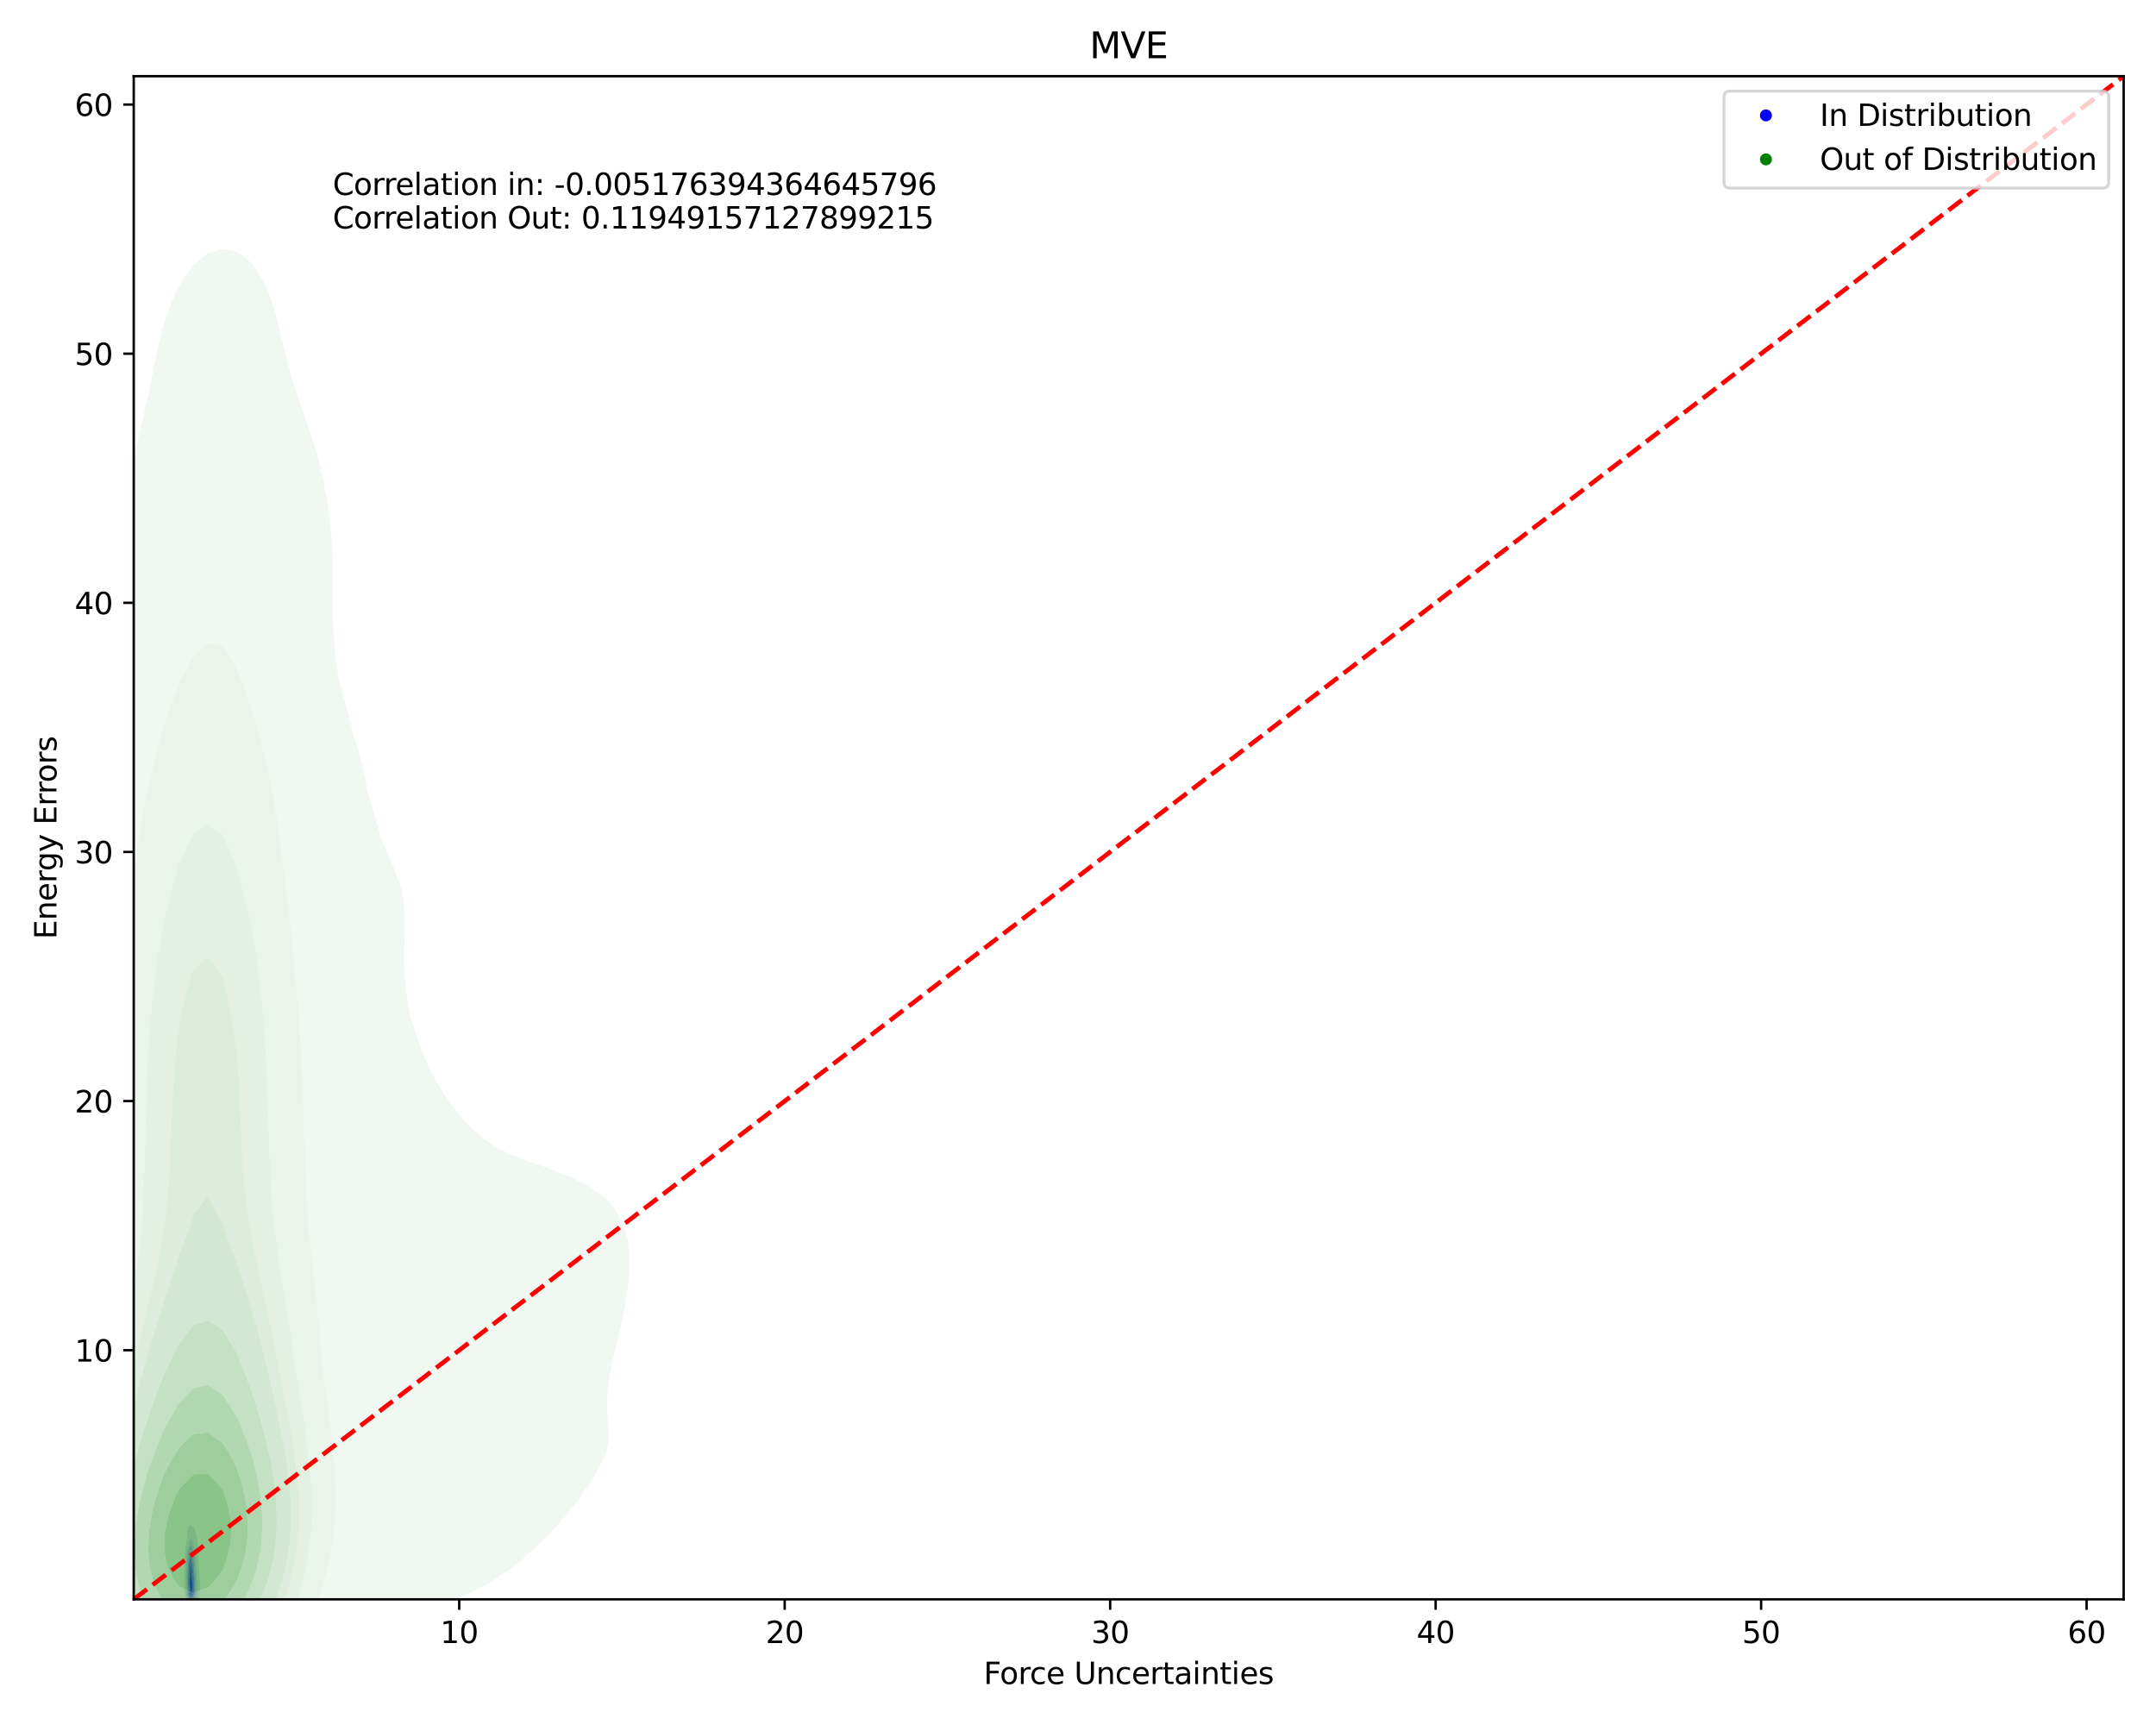 <?xml version="1.0" encoding="utf-8" standalone="no"?>
<!DOCTYPE svg PUBLIC "-//W3C//DTD SVG 1.1//EN"
  "http://www.w3.org/Graphics/SVG/1.1/DTD/svg11.dtd">
<svg xmlns:xlink="http://www.w3.org/1999/xlink" width="720pt" height="576pt" viewBox="0 0 720 576" xmlns="http://www.w3.org/2000/svg" version="1.1">
 <defs>
  <style type="text/css">*{stroke-linejoin: round; stroke-linecap: butt}</style>
 </defs>
 <g id="figure_1">
  <g id="patch_1">
   <path d="M 0 576 
L 720 576 
L 720 0 
L 0 0 
z
" style="fill: #ffffff"/>
  </g>
  <g id="axes_1">
   <g id="patch_2">
    <path d="M 44.66 534.04 
L 709.2 534.04 
L 709.2 25.44 
L 44.66 25.44 
z
" style="fill: #ffffff"/>
   </g>
   <g id="QuadContourSet_1">
    <path d="M 63.858 536.588 
L 64.175 536.5 
L 64.384 536.461 
L 64.91 536.171 
L 65.098 535.998 
L 65.436 535.628 
L 65.548 535.495 
L 65.879 534.993 
L 65.962 534.805 
L 66.146 534.491 
L 66.339 533.988 
L 66.451 533.486 
L 66.489 533.234 
L 66.554 532.983 
L 66.65 532.481 
L 66.716 531.978 
L 66.762 531.476 
L 66.794 530.973 
L 66.813 530.471 
L 66.82 529.969 
L 66.816 529.466 
L 66.802 528.964 
L 66.777 528.461 
L 66.744 527.959 
L 66.704 527.456 
L 66.663 526.954 
L 66.623 526.451 
L 66.589 525.949 
L 66.561 525.447 
L 66.533 524.944 
L 66.5 524.442 
L 66.489 524.304 
L 66.472 523.939 
L 66.443 523.437 
L 66.407 522.934 
L 66.364 522.432 
L 66.317 521.93 
L 66.269 521.427 
L 66.224 520.925 
L 66.188 520.422 
L 66.163 519.92 
L 66.153 519.417 
L 66.155 518.915 
L 66.163 518.412 
L 66.172 517.91 
L 66.174 517.408 
L 66.162 516.905 
L 66.134 516.403 
L 66.089 515.9 
L 66.03 515.398 
L 65.962 514.895 
L 65.962 514.895 
L 65.902 514.393 
L 65.827 513.89 
L 65.728 513.388 
L 65.598 512.886 
L 65.445 512.383 
L 65.436 512.354 
L 65.303 511.881 
L 65.169 511.378 
L 65.048 510.876 
L 64.935 510.373 
L 64.91 510.263 
L 64.505 509.871 
L 64.384 509.804 
L 63.858 509.389 
L 63.825 509.368 
L 63.332 508.989 
L 63.134 509.368 
L 62.921 509.871 
L 62.805 510.217 
L 62.769 510.373 
L 62.663 510.876 
L 62.583 511.378 
L 62.526 511.881 
L 62.482 512.383 
L 62.444 512.886 
L 62.404 513.388 
L 62.359 513.89 
L 62.311 514.393 
L 62.279 514.7 
L 62.241 514.895 
L 62.139 515.398 
L 62.044 515.9 
L 61.96 516.403 
L 61.889 516.905 
L 61.833 517.408 
L 61.791 517.91 
L 61.761 518.412 
L 61.753 518.584 
L 61.716 518.915 
L 61.678 519.417 
L 61.653 519.92 
L 61.635 520.422 
L 61.62 520.925 
L 61.606 521.427 
L 61.592 521.93 
L 61.58 522.432 
L 61.57 522.934 
L 61.563 523.437 
L 61.557 523.939 
L 61.552 524.442 
L 61.546 524.944 
L 61.537 525.447 
L 61.525 525.949 
L 61.513 526.451 
L 61.503 526.954 
L 61.496 527.456 
L 61.494 527.959 
L 61.496 528.461 
L 61.5 528.964 
L 61.504 529.466 
L 61.507 529.969 
L 61.511 530.471 
L 61.52 530.973 
L 61.538 531.476 
L 61.572 531.978 
L 61.63 532.481 
L 61.726 532.983 
L 61.753 533.086 
L 61.792 533.486 
L 61.867 533.988 
L 61.994 534.491 
L 62.223 534.993 
L 62.279 535.091 
L 62.429 535.495 
L 62.757 535.998 
L 62.805 536.061 
L 63.332 536.486 
L 63.437 536.5 
z
M 62.975 534.993 
L 62.805 534.743 
L 62.671 534.491 
L 62.478 533.988 
L 62.357 533.486 
L 62.279 532.988 
L 62.278 532.983 
L 62.176 532.481 
L 62.113 531.978 
L 62.075 531.476 
L 62.054 530.973 
L 62.042 530.471 
L 62.037 529.969 
L 62.035 529.466 
L 62.034 528.964 
L 62.034 528.461 
L 62.036 527.959 
L 62.038 527.456 
L 62.04 526.954 
L 62.042 526.451 
L 62.044 525.949 
L 62.046 525.447 
L 62.049 524.944 
L 62.053 524.442 
L 62.059 523.939 
L 62.07 523.437 
L 62.086 522.934 
L 62.108 522.432 
L 62.135 521.93 
L 62.167 521.427 
L 62.204 520.925 
L 62.244 520.422 
L 62.279 520.03 
L 62.285 519.92 
L 62.312 519.417 
L 62.347 518.915 
L 62.394 518.412 
L 62.456 517.91 
L 62.535 517.408 
L 62.633 516.905 
L 62.749 516.403 
L 62.805 516.173 
L 62.868 515.9 
L 62.984 515.398 
L 63.107 514.895 
L 63.236 514.393 
L 63.332 514.025 
L 63.489 513.89 
L 63.858 513.575 
L 64.046 513.89 
L 64.323 514.393 
L 64.384 514.516 
L 64.508 514.895 
L 64.648 515.398 
L 64.767 515.9 
L 64.868 516.403 
L 64.91 516.622 
L 64.977 516.905 
L 65.089 517.408 
L 65.181 517.91 
L 65.253 518.412 
L 65.309 518.915 
L 65.352 519.417 
L 65.385 519.92 
L 65.413 520.422 
L 65.436 520.884 
L 65.439 520.925 
L 65.477 521.427 
L 65.515 521.93 
L 65.551 522.432 
L 65.585 522.934 
L 65.616 523.437 
L 65.647 523.939 
L 65.678 524.442 
L 65.712 524.944 
L 65.748 525.447 
L 65.783 525.949 
L 65.814 526.451 
L 65.838 526.954 
L 65.855 527.456 
L 65.867 527.959 
L 65.878 528.461 
L 65.889 528.964 
L 65.903 529.466 
L 65.916 529.969 
L 65.925 530.471 
L 65.926 530.973 
L 65.914 531.476 
L 65.886 531.978 
L 65.836 532.481 
L 65.753 532.983 
L 65.62 533.486 
L 65.436 533.921 
L 65.414 533.988 
L 65.181 534.491 
L 64.91 534.863 
L 64.784 534.993 
L 64.384 535.335 
L 63.858 535.495 
L 63.332 535.38 
z
" clip-path="url(#pb3fd4b11df)" style="fill: #e4e4f3"/>
    <path d="M 63.332 535.38 
L 63.858 535.495 
L 64.384 535.335 
L 64.784 534.993 
L 64.91 534.863 
L 65.181 534.491 
L 65.414 533.988 
L 65.436 533.921 
L 65.62 533.486 
L 65.753 532.983 
L 65.836 532.481 
L 65.886 531.978 
L 65.914 531.476 
L 65.926 530.973 
L 65.925 530.471 
L 65.916 529.969 
L 65.903 529.466 
L 65.889 528.964 
L 65.878 528.461 
L 65.867 527.959 
L 65.855 527.456 
L 65.838 526.954 
L 65.814 526.451 
L 65.783 525.949 
L 65.748 525.447 
L 65.712 524.944 
L 65.678 524.442 
L 65.647 523.939 
L 65.616 523.437 
L 65.585 522.934 
L 65.551 522.432 
L 65.515 521.93 
L 65.477 521.427 
L 65.439 520.925 
L 65.436 520.884 
L 65.413 520.422 
L 65.385 519.92 
L 65.352 519.417 
L 65.309 518.915 
L 65.253 518.412 
L 65.181 517.91 
L 65.089 517.408 
L 64.977 516.905 
L 64.91 516.622 
L 64.868 516.403 
L 64.767 515.9 
L 64.648 515.398 
L 64.508 514.895 
L 64.384 514.516 
L 64.323 514.393 
L 64.046 513.89 
L 63.858 513.575 
L 63.489 513.89 
L 63.332 514.025 
L 63.236 514.393 
L 63.107 514.895 
L 62.984 515.398 
L 62.868 515.9 
L 62.805 516.173 
L 62.749 516.403 
L 62.633 516.905 
L 62.535 517.408 
L 62.456 517.91 
L 62.394 518.412 
L 62.347 518.915 
L 62.312 519.417 
L 62.285 519.92 
L 62.279 520.03 
L 62.244 520.422 
L 62.204 520.925 
L 62.167 521.427 
L 62.135 521.93 
L 62.108 522.432 
L 62.086 522.934 
L 62.07 523.437 
L 62.059 523.939 
L 62.053 524.442 
L 62.049 524.944 
L 62.046 525.447 
L 62.044 525.949 
L 62.042 526.451 
L 62.04 526.954 
L 62.038 527.456 
L 62.036 527.959 
L 62.034 528.461 
L 62.034 528.964 
L 62.035 529.466 
L 62.037 529.969 
L 62.042 530.471 
L 62.054 530.973 
L 62.075 531.476 
L 62.113 531.978 
L 62.176 532.481 
L 62.278 532.983 
L 62.279 532.988 
L 62.357 533.486 
L 62.478 533.988 
L 62.671 534.491 
L 62.805 534.743 
L 62.975 534.993 
z
M 63.158 534.491 
L 62.872 533.988 
L 62.805 533.822 
L 62.682 533.486 
L 62.556 532.983 
L 62.474 532.481 
L 62.422 531.978 
L 62.388 531.476 
L 62.368 530.973 
L 62.355 530.471 
L 62.347 529.969 
L 62.343 529.466 
L 62.34 528.964 
L 62.34 528.461 
L 62.34 527.959 
L 62.342 527.456 
L 62.344 526.954 
L 62.345 526.451 
L 62.346 525.949 
L 62.348 525.447 
L 62.35 524.944 
L 62.354 524.442 
L 62.361 523.939 
L 62.371 523.437 
L 62.387 522.934 
L 62.407 522.432 
L 62.432 521.93 
L 62.462 521.427 
L 62.496 520.925 
L 62.535 520.422 
L 62.581 519.92 
L 62.636 519.417 
L 62.705 518.915 
L 62.793 518.412 
L 62.805 518.349 
L 62.898 517.91 
L 63.022 517.408 
L 63.162 516.905 
L 63.315 516.403 
L 63.332 516.348 
L 63.858 516.001 
L 64.068 516.403 
L 64.298 516.905 
L 64.384 517.108 
L 64.474 517.408 
L 64.603 517.91 
L 64.706 518.412 
L 64.789 518.915 
L 64.857 519.417 
L 64.91 519.882 
L 64.915 519.92 
L 64.977 520.422 
L 65.03 520.925 
L 65.079 521.427 
L 65.122 521.93 
L 65.16 522.432 
L 65.193 522.934 
L 65.222 523.437 
L 65.248 523.939 
L 65.274 524.442 
L 65.302 524.944 
L 65.331 525.447 
L 65.361 525.949 
L 65.387 526.451 
L 65.409 526.954 
L 65.425 527.456 
L 65.436 527.959 
L 65.436 527.959 
L 65.45 528.461 
L 65.462 528.964 
L 65.476 529.466 
L 65.49 529.969 
L 65.5 530.471 
L 65.5 530.973 
L 65.483 531.476 
L 65.439 531.978 
L 65.436 531.997 
L 65.387 532.481 
L 65.299 532.983 
L 65.153 533.486 
L 64.912 533.988 
L 64.91 533.99 
L 64.542 534.491 
L 64.384 534.65 
L 63.858 534.88 
L 63.332 534.71 
z
" clip-path="url(#pb3fd4b11df)" style="fill: #cbcbf5"/>
    <path d="M 63.332 534.71 
L 63.858 534.88 
L 64.384 534.65 
L 64.542 534.491 
L 64.91 533.99 
L 64.912 533.988 
L 65.153 533.486 
L 65.299 532.983 
L 65.387 532.481 
L 65.436 531.997 
L 65.439 531.978 
L 65.483 531.476 
L 65.5 530.973 
L 65.5 530.471 
L 65.49 529.969 
L 65.476 529.466 
L 65.462 528.964 
L 65.45 528.461 
L 65.436 527.959 
L 65.436 527.959 
L 65.425 527.456 
L 65.409 526.954 
L 65.387 526.451 
L 65.361 525.949 
L 65.331 525.447 
L 65.302 524.944 
L 65.274 524.442 
L 65.248 523.939 
L 65.222 523.437 
L 65.193 522.934 
L 65.16 522.432 
L 65.122 521.93 
L 65.079 521.427 
L 65.03 520.925 
L 64.977 520.422 
L 64.915 519.92 
L 64.91 519.882 
L 64.857 519.417 
L 64.789 518.915 
L 64.706 518.412 
L 64.603 517.91 
L 64.474 517.408 
L 64.384 517.108 
L 64.298 516.905 
L 64.068 516.403 
L 63.858 516.001 
L 63.332 516.348 
L 63.315 516.403 
L 63.162 516.905 
L 63.022 517.408 
L 62.898 517.91 
L 62.805 518.349 
L 62.793 518.412 
L 62.705 518.915 
L 62.636 519.417 
L 62.581 519.92 
L 62.535 520.422 
L 62.496 520.925 
L 62.462 521.427 
L 62.432 521.93 
L 62.407 522.432 
L 62.387 522.934 
L 62.371 523.437 
L 62.361 523.939 
L 62.354 524.442 
L 62.35 524.944 
L 62.348 525.447 
L 62.346 525.949 
L 62.345 526.451 
L 62.344 526.954 
L 62.342 527.456 
L 62.34 527.959 
L 62.34 528.461 
L 62.34 528.964 
L 62.343 529.466 
L 62.347 529.969 
L 62.355 530.471 
L 62.368 530.973 
L 62.388 531.476 
L 62.422 531.978 
L 62.474 532.481 
L 62.556 532.983 
L 62.682 533.486 
L 62.805 533.822 
L 62.872 533.988 
L 63.158 534.491 
z
M 63.323 533.988 
L 63.059 533.486 
L 62.896 532.983 
L 62.805 532.541 
L 62.793 532.481 
L 62.716 531.978 
L 62.666 531.476 
L 62.632 530.973 
L 62.609 530.471 
L 62.591 529.969 
L 62.579 529.466 
L 62.571 528.964 
L 62.566 528.461 
L 62.565 527.959 
L 62.566 527.456 
L 62.568 526.954 
L 62.572 526.451 
L 62.576 525.949 
L 62.581 525.447 
L 62.587 524.944 
L 62.597 524.442 
L 62.609 523.939 
L 62.627 523.437 
L 62.651 522.934 
L 62.683 522.432 
L 62.721 521.93 
L 62.767 521.427 
L 62.805 521.062 
L 62.821 520.925 
L 62.884 520.422 
L 62.958 519.92 
L 63.047 519.417 
L 63.156 518.915 
L 63.288 518.412 
L 63.332 518.261 
L 63.858 517.91 
L 64.069 518.412 
L 64.231 518.915 
L 64.35 519.417 
L 64.384 519.592 
L 64.438 519.92 
L 64.512 520.422 
L 64.579 520.925 
L 64.641 521.427 
L 64.699 521.93 
L 64.751 522.432 
L 64.797 522.934 
L 64.838 523.437 
L 64.875 523.939 
L 64.909 524.442 
L 64.91 524.459 
L 64.951 524.944 
L 64.993 525.447 
L 65.032 525.949 
L 65.066 526.451 
L 65.094 526.954 
L 65.114 527.456 
L 65.128 527.959 
L 65.138 528.461 
L 65.146 528.964 
L 65.154 529.466 
L 65.16 529.969 
L 65.162 530.471 
L 65.155 530.973 
L 65.133 531.476 
L 65.088 531.978 
L 65.006 532.481 
L 64.91 532.844 
L 64.874 532.983 
L 64.675 533.486 
L 64.384 533.932 
L 64.303 533.988 
L 63.858 534.251 
L 63.332 534.001 
z
" clip-path="url(#pb3fd4b11df)" style="fill: #adadf6"/>
    <path d="M 63.332 534.001 
L 63.858 534.251 
L 64.303 533.988 
L 64.384 533.932 
L 64.675 533.486 
L 64.874 532.983 
L 64.91 532.844 
L 65.006 532.481 
L 65.088 531.978 
L 65.133 531.476 
L 65.155 530.973 
L 65.162 530.471 
L 65.16 529.969 
L 65.154 529.466 
L 65.146 528.964 
L 65.138 528.461 
L 65.128 527.959 
L 65.114 527.456 
L 65.094 526.954 
L 65.066 526.451 
L 65.032 525.949 
L 64.993 525.447 
L 64.951 524.944 
L 64.91 524.459 
L 64.909 524.442 
L 64.875 523.939 
L 64.838 523.437 
L 64.797 522.934 
L 64.751 522.432 
L 64.699 521.93 
L 64.641 521.427 
L 64.579 520.925 
L 64.512 520.422 
L 64.438 519.92 
L 64.384 519.592 
L 64.35 519.417 
L 64.231 518.915 
L 64.069 518.412 
L 63.858 517.91 
L 63.332 518.261 
L 63.288 518.412 
L 63.156 518.915 
L 63.047 519.417 
L 62.958 519.92 
L 62.884 520.422 
L 62.821 520.925 
L 62.805 521.062 
L 62.767 521.427 
L 62.721 521.93 
L 62.683 522.432 
L 62.651 522.934 
L 62.627 523.437 
L 62.609 523.939 
L 62.597 524.442 
L 62.587 524.944 
L 62.581 525.447 
L 62.576 525.949 
L 62.572 526.451 
L 62.568 526.954 
L 62.566 527.456 
L 62.565 527.959 
L 62.566 528.461 
L 62.571 528.964 
L 62.579 529.466 
L 62.591 529.969 
L 62.609 530.471 
L 62.632 530.973 
L 62.666 531.476 
L 62.716 531.978 
L 62.793 532.481 
L 62.805 532.541 
L 62.896 532.983 
L 63.059 533.486 
L 63.323 533.988 
z
M 63.328 533.486 
L 63.123 532.983 
L 62.995 532.481 
L 62.914 531.978 
L 62.861 531.476 
L 62.825 530.973 
L 62.805 530.603 
L 62.797 530.471 
L 62.773 529.969 
L 62.755 529.466 
L 62.742 528.964 
L 62.735 528.461 
L 62.732 527.959 
L 62.732 527.456 
L 62.736 526.954 
L 62.741 526.451 
L 62.747 525.949 
L 62.755 525.447 
L 62.764 524.944 
L 62.777 524.442 
L 62.795 523.939 
L 62.805 523.703 
L 62.82 523.437 
L 62.855 522.934 
L 62.898 522.432 
L 62.947 521.93 
L 63.003 521.427 
L 63.067 520.925 
L 63.143 520.422 
L 63.236 519.92 
L 63.332 519.492 
L 63.462 519.417 
L 63.858 519.179 
L 63.934 519.417 
L 64.065 519.92 
L 64.168 520.422 
L 64.254 520.925 
L 64.333 521.427 
L 64.384 521.758 
L 64.408 521.93 
L 64.474 522.432 
L 64.535 522.934 
L 64.592 523.437 
L 64.644 523.939 
L 64.692 524.442 
L 64.738 524.944 
L 64.779 525.447 
L 64.816 525.949 
L 64.847 526.451 
L 64.871 526.954 
L 64.889 527.456 
L 64.901 527.959 
L 64.91 528.461 
L 64.91 528.461 
L 64.92 528.964 
L 64.927 529.466 
L 64.931 529.969 
L 64.93 530.471 
L 64.917 530.973 
L 64.91 531.095 
L 64.892 531.476 
L 64.844 531.978 
L 64.755 532.481 
L 64.601 532.983 
L 64.384 533.417 
L 64.311 533.486 
L 63.858 533.82 
L 63.332 533.493 
z
" clip-path="url(#pb3fd4b11df)" style="fill: #8f8ff8"/>
    <path d="M 63.332 533.493 
L 63.858 533.82 
L 64.311 533.486 
L 64.384 533.417 
L 64.601 532.983 
L 64.755 532.481 
L 64.844 531.978 
L 64.892 531.476 
L 64.91 531.095 
L 64.917 530.973 
L 64.93 530.471 
L 64.931 529.969 
L 64.927 529.466 
L 64.92 528.964 
L 64.91 528.461 
L 64.91 528.461 
L 64.901 527.959 
L 64.889 527.456 
L 64.871 526.954 
L 64.847 526.451 
L 64.816 525.949 
L 64.779 525.447 
L 64.738 524.944 
L 64.692 524.442 
L 64.644 523.939 
L 64.592 523.437 
L 64.535 522.934 
L 64.474 522.432 
L 64.408 521.93 
L 64.384 521.758 
L 64.333 521.427 
L 64.254 520.925 
L 64.168 520.422 
L 64.065 519.92 
L 63.934 519.417 
L 63.858 519.179 
L 63.462 519.417 
L 63.332 519.492 
L 63.236 519.92 
L 63.143 520.422 
L 63.067 520.925 
L 63.003 521.427 
L 62.947 521.93 
L 62.898 522.432 
L 62.855 522.934 
L 62.82 523.437 
L 62.805 523.703 
L 62.795 523.939 
L 62.777 524.442 
L 62.764 524.944 
L 62.755 525.447 
L 62.747 525.949 
L 62.741 526.451 
L 62.736 526.954 
L 62.732 527.456 
L 62.732 527.959 
L 62.735 528.461 
L 62.742 528.964 
L 62.755 529.466 
L 62.773 529.969 
L 62.797 530.471 
L 62.805 530.603 
L 62.825 530.973 
L 62.861 531.476 
L 62.914 531.978 
L 62.995 532.481 
L 63.123 532.983 
L 63.328 533.486 
z
M 63.817 533.486 
L 63.332 533.089 
L 63.288 532.983 
L 63.141 532.481 
L 63.046 531.978 
L 62.985 531.476 
L 62.943 530.973 
L 62.913 530.471 
L 62.89 529.969 
L 62.873 529.466 
L 62.86 528.964 
L 62.853 528.461 
L 62.85 527.959 
L 62.851 527.456 
L 62.856 526.954 
L 62.863 526.451 
L 62.873 525.949 
L 62.886 525.447 
L 62.902 524.944 
L 62.923 524.442 
L 62.95 523.939 
L 62.982 523.437 
L 63.02 522.934 
L 63.065 522.432 
L 63.116 521.93 
L 63.176 521.427 
L 63.246 520.925 
L 63.332 520.422 
L 63.332 520.422 
L 63.858 520.178 
L 63.915 520.422 
L 64.014 520.925 
L 64.099 521.427 
L 64.177 521.93 
L 64.254 522.432 
L 64.335 522.934 
L 64.384 523.217 
L 64.413 523.437 
L 64.476 523.939 
L 64.535 524.442 
L 64.589 524.944 
L 64.638 525.447 
L 64.68 525.949 
L 64.715 526.451 
L 64.742 526.954 
L 64.763 527.456 
L 64.778 527.959 
L 64.79 528.461 
L 64.799 528.964 
L 64.804 529.466 
L 64.806 529.969 
L 64.802 530.471 
L 64.787 530.973 
L 64.754 531.476 
L 64.692 531.978 
L 64.584 532.481 
L 64.402 532.983 
L 64.384 533.018 
L 63.893 533.486 
L 63.858 533.511 
z
" clip-path="url(#pb3fd4b11df)" style="fill: #7979f9"/>
    <path d="M 63.858 533.511 
L 63.893 533.486 
L 64.384 533.018 
L 64.402 532.983 
L 64.584 532.481 
L 64.692 531.978 
L 64.754 531.476 
L 64.787 530.973 
L 64.802 530.471 
L 64.806 529.969 
L 64.804 529.466 
L 64.799 528.964 
L 64.79 528.461 
L 64.778 527.959 
L 64.763 527.456 
L 64.742 526.954 
L 64.715 526.451 
L 64.68 525.949 
L 64.638 525.447 
L 64.589 524.944 
L 64.535 524.442 
L 64.476 523.939 
L 64.413 523.437 
L 64.384 523.217 
L 64.335 522.934 
L 64.254 522.432 
L 64.177 521.93 
L 64.099 521.427 
L 64.014 520.925 
L 63.915 520.422 
L 63.858 520.178 
L 63.332 520.422 
L 63.332 520.422 
L 63.246 520.925 
L 63.176 521.427 
L 63.116 521.93 
L 63.065 522.432 
L 63.02 522.934 
L 62.982 523.437 
L 62.95 523.939 
L 62.923 524.442 
L 62.902 524.944 
L 62.886 525.447 
L 62.873 525.949 
L 62.863 526.451 
L 62.856 526.954 
L 62.851 527.456 
L 62.85 527.959 
L 62.853 528.461 
L 62.86 528.964 
L 62.873 529.466 
L 62.89 529.969 
L 62.913 530.471 
L 62.943 530.973 
L 62.985 531.476 
L 63.046 531.978 
L 63.141 532.481 
L 63.288 532.983 
L 63.332 533.089 
L 63.817 533.486 
z
M 63.561 532.481 
L 63.332 532.06 
L 63.314 531.978 
L 63.235 531.476 
L 63.181 530.973 
L 63.143 530.471 
L 63.115 529.969 
L 63.096 529.466 
L 63.084 528.964 
L 63.079 528.461 
L 63.079 527.959 
L 63.085 527.456 
L 63.095 526.954 
L 63.11 526.451 
L 63.13 525.949 
L 63.156 525.447 
L 63.187 524.944 
L 63.224 524.442 
L 63.264 523.939 
L 63.307 523.437 
L 63.332 523.163 
L 63.858 522.934 
L 63.942 523.437 
L 64.034 523.939 
L 64.133 524.442 
L 64.234 524.944 
L 64.332 525.447 
L 64.384 525.738 
L 64.406 525.949 
L 64.449 526.451 
L 64.483 526.954 
L 64.509 527.456 
L 64.531 527.959 
L 64.548 528.461 
L 64.56 528.964 
L 64.568 529.466 
L 64.567 529.969 
L 64.556 530.471 
L 64.528 530.973 
L 64.476 531.476 
L 64.387 531.978 
L 64.384 531.992 
L 64.131 532.481 
L 63.858 532.828 
z
" clip-path="url(#pb3fd4b11df)" style="fill: #5d5dfa"/>
    <path d="M 63.858 532.828 
L 64.131 532.481 
L 64.384 531.992 
L 64.387 531.978 
L 64.476 531.476 
L 64.528 530.973 
L 64.556 530.471 
L 64.567 529.969 
L 64.568 529.466 
L 64.56 528.964 
L 64.548 528.461 
L 64.531 527.959 
L 64.509 527.456 
L 64.483 526.954 
L 64.449 526.451 
L 64.406 525.949 
L 64.384 525.738 
L 64.332 525.447 
L 64.234 524.944 
L 64.133 524.442 
L 64.034 523.939 
L 63.942 523.437 
L 63.858 522.934 
L 63.332 523.163 
L 63.307 523.437 
L 63.264 523.939 
L 63.224 524.442 
L 63.187 524.944 
L 63.156 525.447 
L 63.13 525.949 
L 63.11 526.451 
L 63.095 526.954 
L 63.085 527.456 
L 63.079 527.959 
L 63.079 528.461 
L 63.084 528.964 
L 63.096 529.466 
L 63.115 529.969 
L 63.143 530.471 
L 63.181 530.973 
L 63.235 531.476 
L 63.314 531.978 
L 63.332 532.06 
L 63.561 532.481 
z
M 63.658 531.978 
L 63.461 531.476 
L 63.332 530.973 
L 63.332 530.973 
L 63.288 530.471 
L 63.258 529.969 
L 63.238 529.466 
L 63.227 528.964 
L 63.223 528.461 
L 63.225 527.959 
L 63.233 527.456 
L 63.247 526.954 
L 63.267 526.451 
L 63.294 525.949 
L 63.328 525.447 
L 63.332 525.4 
L 63.571 524.944 
L 63.858 524.583 
L 63.932 524.944 
L 64.033 525.447 
L 64.125 525.949 
L 64.205 526.451 
L 64.27 526.954 
L 64.323 527.456 
L 64.365 527.959 
L 64.384 528.221 
L 64.394 528.461 
L 64.409 528.964 
L 64.417 529.466 
L 64.415 529.969 
L 64.399 530.471 
L 64.384 530.691 
L 64.348 530.973 
L 64.234 531.476 
L 64.046 531.978 
L 63.858 532.308 
z
" clip-path="url(#pb3fd4b11df)" style="fill: #3f3ffc"/>
    <path d="M 63.858 532.308 
L 64.046 531.978 
L 64.234 531.476 
L 64.348 530.973 
L 64.384 530.691 
L 64.399 530.471 
L 64.415 529.969 
L 64.417 529.466 
L 64.409 528.964 
L 64.394 528.461 
L 64.384 528.221 
L 64.365 527.959 
L 64.323 527.456 
L 64.27 526.954 
L 64.205 526.451 
L 64.125 525.949 
L 64.033 525.447 
L 63.932 524.944 
L 63.858 524.583 
L 63.571 524.944 
L 63.332 525.4 
L 63.328 525.447 
L 63.294 525.949 
L 63.267 526.451 
L 63.247 526.954 
L 63.233 527.456 
L 63.225 527.959 
L 63.223 528.461 
L 63.227 528.964 
L 63.238 529.466 
L 63.258 529.969 
L 63.288 530.471 
L 63.332 530.973 
L 63.332 530.973 
L 63.461 531.476 
L 63.658 531.978 
z
M 63.704 531.476 
L 63.562 530.973 
L 63.467 530.471 
L 63.401 529.969 
L 63.357 529.466 
L 63.332 528.992 
L 63.331 528.964 
L 63.328 528.461 
L 63.332 527.959 
L 63.332 527.959 
L 63.367 527.456 
L 63.435 526.954 
L 63.547 526.451 
L 63.723 525.949 
L 63.858 525.679 
L 63.909 525.949 
L 63.992 526.451 
L 64.062 526.954 
L 64.12 527.456 
L 64.167 527.959 
L 64.206 528.461 
L 64.235 528.964 
L 64.25 529.466 
L 64.243 529.969 
L 64.208 530.471 
L 64.133 530.973 
L 64.004 531.476 
L 63.858 531.836 
z
" clip-path="url(#pb3fd4b11df)" style="fill: #2b2bfd"/>
    <path d="M 63.858 531.836 
L 64.004 531.476 
L 64.133 530.973 
L 64.208 530.471 
L 64.243 529.969 
L 64.25 529.466 
L 64.235 528.964 
L 64.206 528.461 
L 64.167 527.959 
L 64.12 527.456 
L 64.062 526.954 
L 63.992 526.451 
L 63.909 525.949 
L 63.858 525.679 
L 63.723 525.949 
L 63.547 526.451 
L 63.435 526.954 
L 63.367 527.456 
L 63.332 527.959 
L 63.332 527.959 
L 63.328 528.461 
L 63.331 528.964 
L 63.332 528.992 
L 63.357 529.466 
L 63.401 529.969 
L 63.467 530.471 
L 63.562 530.973 
L 63.704 531.476 
z
" clip-path="url(#pb3fd4b11df)" style="fill: #1111fe"/>
   </g>
   <g id="QuadContourSet_2">
    <path d="M 50.064 595.122 
L 54.903 596.062 
L 59.743 596.314 
L 64.582 595.964 
L 69.422 594.946 
L 70.501 594.578 
L 74.261 593.569 
L 79.1 591.422 
L 79.774 591.042 
L 83.94 588.87 
L 85.962 587.506 
L 88.779 585.591 
L 90.855 583.97 
L 93.618 581.606 
L 94.951 580.434 
L 98.386 576.899 
L 98.458 576.819 
L 101.891 573.363 
L 103.297 571.544 
L 104.905 569.827 
L 107.598 566.291 
L 108.137 565.465 
L 110.523 562.755 
L 112.853 559.219 
L 112.976 559.012 
L 115.925 555.683 
L 117.815 552.858 
L 118.569 552.147 
L 121.871 548.611 
L 122.655 547.616 
L 125.952 545.075 
L 127.494 543.725 
L 131.431 541.539 
L 132.333 541.004 
L 137.173 539.042 
L 140.195 538.003 
L 142.012 537.373 
L 146.851 535.767 
L 150.437 534.467 
L 151.691 534.007 
L 156.53 531.997 
L 158.729 530.932 
L 161.37 529.594 
L 165.138 527.396 
L 166.209 526.72 
L 170.36 523.86 
L 171.048 523.327 
L 174.86 520.324 
L 175.888 519.379 
L 178.892 516.788 
L 180.727 514.87 
L 182.53 513.252 
L 185.566 509.847 
L 185.715 509.716 
L 188.943 506.18 
L 190.406 504.056 
L 191.786 502.644 
L 194.382 499.108 
L 195.245 497.487 
L 196.88 495.572 
L 199.037 492.036 
L 200.085 489.469 
L 200.815 488.5 
L 202.437 484.964 
L 203.175 481.429 
L 203.228 477.893 
L 202.962 474.357 
L 202.737 470.821 
L 202.749 467.285 
L 203.023 463.749 
L 203.505 460.213 
L 204.125 456.677 
L 204.827 453.141 
L 204.924 452.729 
L 205.723 449.605 
L 206.594 446.069 
L 207.403 442.533 
L 208.143 438.997 
L 208.804 435.462 
L 209.371 431.926 
L 209.763 428.868 
L 209.826 428.39 
L 210.139 424.854 
L 210.249 421.318 
L 210.114 417.782 
L 209.763 414.915 
L 209.677 414.246 
L 208.821 410.71 
L 207.432 407.174 
L 205.355 403.638 
L 204.924 403.081 
L 202.123 400.102 
L 200.085 398.429 
L 197.318 396.566 
L 195.245 395.378 
L 190.406 393.03 
L 190.406 393.03 
L 185.566 391.052 
L 181.278 389.494 
L 180.727 389.292 
L 175.888 387.581 
L 171.559 385.959 
L 171.048 385.754 
L 166.209 383.394 
L 164.68 382.423 
L 161.37 380.172 
L 159.874 378.887 
L 156.53 375.838 
L 156.076 375.351 
L 153.011 371.815 
L 151.691 370.184 
L 150.298 368.279 
L 147.886 364.743 
L 146.851 363.106 
L 145.78 361.207 
L 143.929 357.671 
L 142.138 354.135 
L 142.012 353.865 
L 140.794 350.599 
L 139.528 347.063 
L 138.307 343.527 
L 137.173 340.046 
L 137.16 339.991 
L 136.477 336.456 
L 135.899 332.92 
L 135.451 329.384 
L 135.149 325.848 
L 134.997 322.312 
L 134.978 318.776 
L 135.053 315.24 
L 135.163 311.704 
L 135.23 308.168 
L 135.16 304.632 
L 134.85 301.096 
L 134.19 297.56 
L 133.077 294.024 
L 132.333 292.37 
L 131.779 290.489 
L 130.45 286.953 
L 128.863 283.417 
L 127.494 280.659 
L 127.28 279.881 
L 126.273 276.345 
L 125.247 272.809 
L 124.216 269.273 
L 123.169 265.737 
L 122.655 264.053 
L 122.322 262.201 
L 121.636 258.665 
L 120.861 255.129 
L 119.969 251.593 
L 118.931 248.057 
L 117.815 244.764 
L 117.763 244.521 
L 116.939 240.986 
L 116.036 237.45 
L 115.082 233.914 
L 114.116 230.378 
L 113.186 226.842 
L 112.976 225.943 
L 112.579 223.306 
L 112.126 219.77 
L 111.761 216.234 
L 111.491 212.698 
L 111.31 209.162 
L 111.205 205.626 
L 111.157 202.09 
L 111.143 198.554 
L 111.139 195.019 
L 111.123 191.483 
L 111.073 187.947 
L 110.971 184.411 
L 110.8 180.875 
L 110.547 177.339 
L 110.201 173.803 
L 109.748 170.267 
L 109.178 166.731 
L 108.477 163.195 
L 108.137 161.714 
L 107.766 159.659 
L 107.026 156.123 
L 106.146 152.587 
L 105.112 149.051 
L 103.915 145.516 
L 103.297 143.836 
L 102.725 141.98 
L 101.568 138.444 
L 100.335 134.908 
L 99.068 131.372 
L 98.458 129.61 
L 97.922 127.836 
L 96.923 124.3 
L 95.981 120.764 
L 95.09 117.228 
L 94.227 113.692 
L 93.618 111.208 
L 93.371 110.156 
L 92.497 106.62 
L 91.512 103.084 
L 90.359 99.548 
L 88.976 96.013 
L 88.779 95.566 
L 87.116 92.477 
L 84.784 88.941 
L 83.94 87.822 
L 80.937 85.405 
L 79.1 84.073 
L 74.261 83.084 
L 69.422 84.546 
L 68.342 85.405 
L 64.582 88.555 
L 64.285 88.941 
L 61.729 92.477 
L 59.743 95.632 
L 59.547 96.013 
L 57.877 99.548 
L 56.453 103.084 
L 55.237 106.62 
L 54.903 107.714 
L 54.185 110.156 
L 53.276 113.692 
L 52.478 117.228 
L 51.754 120.764 
L 51.072 124.3 
L 50.401 127.836 
L 50.064 129.54 
L 49.673 131.372 
L 48.872 134.908 
L 48.04 138.444 
L 47.184 141.98 
L 46.32 145.516 
L 45.465 149.051 
L 45.225 150.024 
L 44.48 152.587 
L 43.488 156.123 
L 42.568 159.659 
L 41.73 163.195 
L 40.975 166.731 
L 40.385 169.8 
L 40.269 170.267 
L 39.439 173.803 
L 38.708 177.339 
L 38.065 180.875 
L 37.495 184.411 
L 36.986 187.947 
L 36.524 191.483 
L 36.097 195.019 
L 35.696 198.554 
L 35.546 199.902 
L 35.196 202.09 
L 34.639 205.626 
L 34.1 209.162 
L 33.576 212.698 
L 33.068 216.234 
L 32.579 219.77 
L 32.111 223.306 
L 31.667 226.842 
L 31.248 230.378 
L 30.854 233.914 
L 30.707 235.286 
L 30.348 237.45 
L 29.791 240.986 
L 29.274 244.521 
L 28.792 248.057 
L 28.344 251.593 
L 27.927 255.129 
L 27.538 258.665 
L 27.176 262.201 
L 26.839 265.737 
L 26.526 269.273 
L 26.236 272.809 
L 25.967 276.345 
L 25.867 277.726 
L 25.607 279.881 
L 25.206 283.417 
L 24.836 286.953 
L 24.495 290.489 
L 24.18 294.024 
L 23.887 297.56 
L 23.615 301.096 
L 23.361 304.632 
L 23.123 308.168 
L 22.9 311.704 
L 22.692 315.24 
L 22.497 318.776 
L 22.315 322.312 
L 22.147 325.848 
L 21.993 329.384 
L 21.851 332.92 
L 21.722 336.456 
L 21.606 339.991 
L 21.501 343.527 
L 21.406 347.063 
L 21.322 350.599 
L 21.247 354.135 
L 21.181 357.671 
L 21.122 361.207 
L 21.07 364.743 
L 21.028 368.043 
L 21.022 368.279 
L 20.948 371.815 
L 20.884 375.351 
L 20.827 378.887 
L 20.776 382.423 
L 20.728 385.959 
L 20.679 389.494 
L 20.625 393.03 
L 20.561 396.566 
L 20.484 400.102 
L 20.387 403.638 
L 20.266 407.174 
L 20.119 410.71 
L 19.942 414.246 
L 19.735 417.782 
L 19.498 421.318 
L 19.235 424.854 
L 18.947 428.39 
L 18.642 431.926 
L 18.324 435.462 
L 17.999 438.997 
L 17.672 442.533 
L 17.348 446.069 
L 17.03 449.605 
L 16.723 453.141 
L 16.427 456.677 
L 16.188 459.61 
L 16.095 460.213 
L 15.539 463.749 
L 15.01 467.285 
L 14.507 470.821 
L 14.03 474.357 
L 13.578 477.893 
L 13.152 481.429 
L 12.754 484.964 
L 12.385 488.5 
L 12.046 492.036 
L 11.739 495.572 
L 11.466 499.108 
L 11.349 500.787 
L 11.08 502.644 
L 10.631 506.18 
L 10.262 509.716 
L 9.974 513.252 
L 9.768 516.788 
L 9.646 520.324 
L 9.612 523.86 
L 9.673 527.396 
L 9.839 530.932 
L 10.127 534.467 
L 10.558 538.003 
L 11.165 541.539 
L 11.349 542.391 
L 11.653 545.075 
L 12.183 548.611 
L 12.898 552.147 
L 13.862 555.683 
L 15.169 559.219 
L 16.188 561.415 
L 16.595 562.755 
L 17.912 566.291 
L 19.774 569.827 
L 21.028 571.737 
L 21.861 573.363 
L 24.164 576.899 
L 25.867 578.942 
L 27.004 580.434 
L 30.45 583.97 
L 30.707 584.213 
L 34.464 587.506 
L 35.546 588.348 
L 39.885 591.042 
L 40.385 591.352 
L 45.225 593.67 
L 48.468 594.578 
z
M 58.156 576.899 
L 54.903 576.532 
L 50.064 575.127 
L 46.659 573.363 
L 45.225 572.623 
L 41.443 569.827 
L 40.385 568.951 
L 37.681 566.291 
L 35.546 563.641 
L 34.843 562.755 
L 32.424 559.219 
L 30.707 555.723 
L 30.684 555.683 
L 28.871 552.147 
L 27.535 548.611 
L 26.548 545.075 
L 25.867 541.796 
L 25.791 541.539 
L 24.922 538.003 
L 24.292 534.467 
L 23.854 530.932 
L 23.573 527.396 
L 23.426 523.86 
L 23.395 520.324 
L 23.469 516.788 
L 23.642 513.252 
L 23.908 509.716 
L 24.265 506.18 
L 24.712 502.644 
L 25.246 499.108 
L 25.867 495.572 
L 25.867 495.572 
L 26.28 492.036 
L 26.738 488.5 
L 27.239 484.964 
L 27.782 481.429 
L 28.363 477.893 
L 28.98 474.357 
L 29.631 470.821 
L 30.316 467.285 
L 30.707 465.305 
L 30.916 463.749 
L 31.394 460.213 
L 31.894 456.677 
L 32.414 453.141 
L 32.953 449.605 
L 33.51 446.069 
L 34.079 442.533 
L 34.656 438.997 
L 35.233 435.462 
L 35.546 433.471 
L 35.724 431.926 
L 36.107 428.39 
L 36.472 424.854 
L 36.811 421.318 
L 37.119 417.782 
L 37.393 414.246 
L 37.63 410.71 
L 37.831 407.174 
L 37.997 403.638 
L 38.131 400.102 
L 38.24 396.566 
L 38.327 393.03 
L 38.4 389.494 
L 38.463 385.959 
L 38.521 382.423 
L 38.58 378.887 
L 38.643 375.351 
L 38.713 371.815 
L 38.793 368.279 
L 38.883 364.743 
L 38.986 361.207 
L 39.102 357.671 
L 39.234 354.135 
L 39.383 350.599 
L 39.55 347.063 
L 39.739 343.527 
L 39.952 339.991 
L 40.19 336.456 
L 40.385 333.843 
L 40.44 332.92 
L 40.667 329.384 
L 40.918 325.848 
L 41.194 322.312 
L 41.496 318.776 
L 41.822 315.24 
L 42.174 311.704 
L 42.551 308.168 
L 42.953 304.632 
L 43.38 301.096 
L 43.833 297.56 
L 44.315 294.024 
L 44.827 290.489 
L 45.225 287.888 
L 45.351 286.953 
L 45.848 283.417 
L 46.381 279.881 
L 46.953 276.345 
L 47.568 272.809 
L 48.229 269.273 
L 48.939 265.737 
L 49.701 262.201 
L 50.064 260.587 
L 50.496 258.665 
L 51.324 255.129 
L 52.204 251.593 
L 53.135 248.057 
L 54.119 244.521 
L 54.903 241.821 
L 55.184 240.986 
L 56.387 237.45 
L 57.641 233.914 
L 58.947 230.378 
L 59.743 228.261 
L 60.498 226.842 
L 62.371 223.306 
L 64.262 219.77 
L 64.582 219.157 
L 67.832 216.234 
L 69.422 214.72 
L 74.261 215.854 
L 74.52 216.234 
L 76.906 219.77 
L 79.1 223.26 
L 79.117 223.306 
L 80.471 226.842 
L 81.777 230.378 
L 83.04 233.914 
L 83.94 236.484 
L 84.221 237.45 
L 85.255 240.986 
L 86.253 244.521 
L 87.207 248.057 
L 88.11 251.593 
L 88.779 254.369 
L 88.961 255.129 
L 89.773 258.665 
L 90.518 262.201 
L 91.196 265.737 
L 91.811 269.273 
L 92.368 272.809 
L 92.876 276.345 
L 93.343 279.881 
L 93.618 282.095 
L 93.806 283.417 
L 94.293 286.953 
L 94.759 290.489 
L 95.211 294.024 
L 95.649 297.56 
L 96.074 301.096 
L 96.485 304.632 
L 96.879 308.168 
L 97.254 311.704 
L 97.607 315.24 
L 97.938 318.776 
L 98.246 322.312 
L 98.458 324.922 
L 98.554 325.848 
L 98.901 329.384 
L 99.222 332.92 
L 99.518 336.456 
L 99.792 339.991 
L 100.044 343.527 
L 100.277 347.063 
L 100.49 350.599 
L 100.683 354.135 
L 100.856 357.671 
L 101.01 361.207 
L 101.145 364.743 
L 101.263 368.279 
L 101.368 371.815 
L 101.463 375.351 
L 101.555 378.887 
L 101.65 382.423 
L 101.756 385.959 
L 101.877 389.494 
L 102.022 393.03 
L 102.192 396.566 
L 102.391 400.102 
L 102.617 403.638 
L 102.868 407.174 
L 103.139 410.71 
L 103.297 412.659 
L 103.476 414.246 
L 103.89 417.782 
L 104.303 421.318 
L 104.708 424.854 
L 105.1 428.39 
L 105.476 431.926 
L 105.836 435.462 
L 106.18 438.997 
L 106.513 442.533 
L 106.837 446.069 
L 107.158 449.605 
L 107.477 453.141 
L 107.798 456.677 
L 108.12 460.213 
L 108.137 460.38 
L 108.624 463.749 
L 109.138 467.285 
L 109.643 470.821 
L 110.129 474.357 
L 110.585 477.893 
L 110.997 481.429 
L 111.355 484.964 
L 111.649 488.5 
L 111.871 492.036 
L 112.016 495.572 
L 112.077 499.108 
L 112.05 502.644 
L 111.927 506.18 
L 111.699 509.716 
L 111.353 513.252 
L 110.871 516.788 
L 110.228 520.324 
L 109.387 523.86 
L 108.298 527.396 
L 108.137 527.84 
L 107.423 530.932 
L 106.39 534.467 
L 105.056 538.003 
L 103.315 541.539 
L 103.297 541.573 
L 101.915 545.075 
L 100.07 548.611 
L 98.458 551.077 
L 97.89 552.147 
L 95.685 555.683 
L 93.618 558.276 
L 92.93 559.219 
L 89.923 562.755 
L 88.779 563.92 
L 86.354 566.291 
L 83.94 568.358 
L 81.919 569.827 
L 79.1 571.785 
L 76.013 573.363 
L 74.261 574.3 
L 69.422 576.035 
L 64.585 576.899 
L 64.582 576.899 
L 59.743 577.118 
z
" clip-path="url(#pb3fd4b11df)" style="fill: #e5f0e5; fill-opacity: 0.5"/>
    <path d="M 59.743 577.118 
L 64.582 576.899 
L 64.585 576.899 
L 69.422 576.035 
L 74.261 574.3 
L 76.013 573.363 
L 79.1 571.785 
L 81.919 569.827 
L 83.94 568.358 
L 86.354 566.291 
L 88.779 563.92 
L 89.923 562.755 
L 92.93 559.219 
L 93.618 558.276 
L 95.685 555.683 
L 97.89 552.147 
L 98.458 551.077 
L 100.07 548.611 
L 101.915 545.075 
L 103.297 541.573 
L 103.315 541.539 
L 105.056 538.003 
L 106.39 534.467 
L 107.423 530.932 
L 108.137 527.84 
L 108.298 527.396 
L 109.387 523.86 
L 110.228 520.324 
L 110.871 516.788 
L 111.353 513.252 
L 111.699 509.716 
L 111.927 506.18 
L 112.05 502.644 
L 112.077 499.108 
L 112.016 495.572 
L 111.871 492.036 
L 111.649 488.5 
L 111.355 484.964 
L 110.997 481.429 
L 110.585 477.893 
L 110.129 474.357 
L 109.643 470.821 
L 109.138 467.285 
L 108.624 463.749 
L 108.137 460.38 
L 108.12 460.213 
L 107.798 456.677 
L 107.477 453.141 
L 107.158 449.605 
L 106.837 446.069 
L 106.513 442.533 
L 106.18 438.997 
L 105.836 435.462 
L 105.476 431.926 
L 105.1 428.39 
L 104.708 424.854 
L 104.303 421.318 
L 103.89 417.782 
L 103.476 414.246 
L 103.297 412.659 
L 103.139 410.71 
L 102.868 407.174 
L 102.617 403.638 
L 102.391 400.102 
L 102.192 396.566 
L 102.022 393.03 
L 101.877 389.494 
L 101.756 385.959 
L 101.65 382.423 
L 101.555 378.887 
L 101.463 375.351 
L 101.368 371.815 
L 101.263 368.279 
L 101.145 364.743 
L 101.01 361.207 
L 100.856 357.671 
L 100.683 354.135 
L 100.49 350.599 
L 100.277 347.063 
L 100.044 343.527 
L 99.792 339.991 
L 99.518 336.456 
L 99.222 332.92 
L 98.901 329.384 
L 98.554 325.848 
L 98.458 324.922 
L 98.246 322.312 
L 97.938 318.776 
L 97.607 315.24 
L 97.254 311.704 
L 96.879 308.168 
L 96.485 304.632 
L 96.074 301.096 
L 95.649 297.56 
L 95.211 294.024 
L 94.759 290.489 
L 94.293 286.953 
L 93.806 283.417 
L 93.618 282.095 
L 93.343 279.881 
L 92.876 276.345 
L 92.368 272.809 
L 91.811 269.273 
L 91.196 265.737 
L 90.518 262.201 
L 89.773 258.665 
L 88.961 255.129 
L 88.779 254.369 
L 88.11 251.593 
L 87.207 248.057 
L 86.253 244.521 
L 85.255 240.986 
L 84.221 237.45 
L 83.94 236.484 
L 83.04 233.914 
L 81.777 230.378 
L 80.471 226.842 
L 79.117 223.306 
L 79.1 223.26 
L 76.906 219.77 
L 74.52 216.234 
L 74.261 215.854 
L 69.422 214.72 
L 67.832 216.234 
L 64.582 219.157 
L 64.262 219.77 
L 62.371 223.306 
L 60.498 226.842 
L 59.743 228.261 
L 58.947 230.378 
L 57.641 233.914 
L 56.387 237.45 
L 55.184 240.986 
L 54.903 241.821 
L 54.119 244.521 
L 53.135 248.057 
L 52.204 251.593 
L 51.324 255.129 
L 50.496 258.665 
L 50.064 260.587 
L 49.701 262.201 
L 48.939 265.737 
L 48.229 269.273 
L 47.568 272.809 
L 46.953 276.345 
L 46.381 279.881 
L 45.848 283.417 
L 45.351 286.953 
L 45.225 287.888 
L 44.827 290.489 
L 44.315 294.024 
L 43.833 297.56 
L 43.38 301.096 
L 42.953 304.632 
L 42.551 308.168 
L 42.174 311.704 
L 41.822 315.24 
L 41.496 318.776 
L 41.194 322.312 
L 40.918 325.848 
L 40.667 329.384 
L 40.44 332.92 
L 40.385 333.843 
L 40.19 336.456 
L 39.952 339.991 
L 39.739 343.527 
L 39.55 347.063 
L 39.383 350.599 
L 39.234 354.135 
L 39.102 357.671 
L 38.986 361.207 
L 38.883 364.743 
L 38.793 368.279 
L 38.713 371.815 
L 38.643 375.351 
L 38.58 378.887 
L 38.521 382.423 
L 38.463 385.959 
L 38.4 389.494 
L 38.327 393.03 
L 38.24 396.566 
L 38.131 400.102 
L 37.997 403.638 
L 37.831 407.174 
L 37.63 410.71 
L 37.393 414.246 
L 37.119 417.782 
L 36.811 421.318 
L 36.472 424.854 
L 36.107 428.39 
L 35.724 431.926 
L 35.546 433.471 
L 35.233 435.462 
L 34.656 438.997 
L 34.079 442.533 
L 33.51 446.069 
L 32.953 449.605 
L 32.414 453.141 
L 31.894 456.677 
L 31.394 460.213 
L 30.916 463.749 
L 30.707 465.305 
L 30.316 467.285 
L 29.631 470.821 
L 28.98 474.357 
L 28.363 477.893 
L 27.782 481.429 
L 27.239 484.964 
L 26.738 488.5 
L 26.28 492.036 
L 25.867 495.572 
L 25.867 495.572 
L 25.246 499.108 
L 24.712 502.644 
L 24.265 506.18 
L 23.908 509.716 
L 23.642 513.252 
L 23.469 516.788 
L 23.395 520.324 
L 23.426 523.86 
L 23.573 527.396 
L 23.854 530.932 
L 24.292 534.467 
L 24.922 538.003 
L 25.791 541.539 
L 25.867 541.796 
L 26.548 545.075 
L 27.535 548.611 
L 28.871 552.147 
L 30.684 555.683 
L 30.707 555.723 
L 32.424 559.219 
L 34.843 562.755 
L 35.546 563.641 
L 37.681 566.291 
L 40.385 568.951 
L 41.443 569.827 
L 45.225 572.623 
L 46.659 573.363 
L 50.064 575.127 
L 54.903 576.532 
L 58.156 576.899 
z
M 51.267 566.291 
L 50.064 565.806 
L 45.5 562.755 
L 45.225 562.552 
L 41.742 559.219 
L 40.385 557.603 
L 38.9 555.683 
L 36.707 552.147 
L 35.546 549.699 
L 34.977 548.611 
L 33.436 545.075 
L 32.297 541.539 
L 31.459 538.003 
L 30.854 534.467 
L 30.707 533.294 
L 30.293 530.932 
L 29.875 527.396 
L 29.638 523.86 
L 29.557 520.324 
L 29.616 516.788 
L 29.804 513.252 
L 30.115 509.716 
L 30.543 506.18 
L 30.707 505.079 
L 30.952 502.644 
L 31.375 499.108 
L 31.867 495.572 
L 32.427 492.036 
L 33.051 488.5 
L 33.737 484.964 
L 34.48 481.429 
L 35.277 477.893 
L 35.546 476.712 
L 35.952 474.357 
L 36.579 470.821 
L 37.237 467.285 
L 37.926 463.749 
L 38.645 460.213 
L 39.396 456.677 
L 40.176 453.141 
L 40.385 452.184 
L 40.849 449.605 
L 41.493 446.069 
L 42.152 442.533 
L 42.82 438.997 
L 43.489 435.462 
L 44.151 431.926 
L 44.794 428.39 
L 45.225 425.88 
L 45.383 424.854 
L 45.878 421.318 
L 46.332 417.782 
L 46.739 414.246 
L 47.094 410.71 
L 47.398 407.174 
L 47.651 403.638 
L 47.859 400.102 
L 48.026 396.566 
L 48.16 393.03 
L 48.27 389.494 
L 48.364 385.959 
L 48.448 382.423 
L 48.531 378.887 
L 48.616 375.351 
L 48.71 371.815 
L 48.815 368.279 
L 48.934 364.743 
L 49.07 361.207 
L 49.223 357.671 
L 49.397 354.135 
L 49.593 350.599 
L 49.814 347.063 
L 50.064 343.527 
L 50.064 343.527 
L 50.34 339.991 
L 50.65 336.456 
L 50.998 332.92 
L 51.386 329.384 
L 51.819 325.848 
L 52.297 322.312 
L 52.822 318.776 
L 53.395 315.24 
L 54.014 311.704 
L 54.679 308.168 
L 54.903 307.022 
L 55.458 304.632 
L 56.318 301.096 
L 57.226 297.56 
L 58.182 294.024 
L 59.188 290.489 
L 59.743 288.612 
L 60.488 286.953 
L 62.13 283.417 
L 63.859 279.881 
L 64.582 278.454 
L 67.712 276.345 
L 69.422 275.2 
L 71.118 276.345 
L 74.261 278.593 
L 74.89 279.881 
L 76.525 283.417 
L 78.039 286.953 
L 79.1 289.577 
L 79.353 290.489 
L 80.308 294.024 
L 81.216 297.56 
L 82.079 301.096 
L 82.898 304.632 
L 83.669 308.168 
L 83.94 309.469 
L 84.351 311.704 
L 84.963 315.24 
L 85.526 318.776 
L 86.039 322.312 
L 86.504 325.848 
L 86.923 329.384 
L 87.299 332.92 
L 87.636 336.456 
L 87.938 339.991 
L 88.208 343.527 
L 88.451 347.063 
L 88.669 350.599 
L 88.779 352.603 
L 88.868 354.135 
L 89.053 357.671 
L 89.216 361.207 
L 89.359 364.743 
L 89.486 368.279 
L 89.599 371.815 
L 89.704 375.351 
L 89.806 378.887 
L 89.913 382.423 
L 90.034 385.959 
L 90.177 389.494 
L 90.35 393.03 
L 90.561 396.566 
L 90.815 400.102 
L 91.116 403.638 
L 91.463 407.174 
L 91.854 410.71 
L 92.284 414.246 
L 92.744 417.782 
L 93.225 421.318 
L 93.618 424.114 
L 93.737 424.854 
L 94.328 428.39 
L 94.914 431.926 
L 95.488 435.462 
L 96.046 438.997 
L 96.586 442.533 
L 97.107 446.069 
L 97.611 449.605 
L 98.098 453.141 
L 98.458 455.804 
L 98.607 456.677 
L 99.223 460.213 
L 99.823 463.749 
L 100.405 467.285 
L 100.965 470.821 
L 101.496 474.357 
L 101.99 477.893 
L 102.441 481.429 
L 102.84 484.964 
L 103.181 488.5 
L 103.297 489.944 
L 103.541 492.036 
L 103.86 495.572 
L 104.069 499.108 
L 104.16 502.644 
L 104.125 506.18 
L 103.953 509.716 
L 103.627 513.252 
L 103.297 515.609 
L 103.189 516.788 
L 102.744 520.324 
L 102.148 523.86 
L 101.368 527.396 
L 100.356 530.932 
L 99.046 534.467 
L 98.458 535.798 
L 97.711 538.003 
L 96.232 541.539 
L 94.298 545.075 
L 93.618 546.148 
L 92.254 548.611 
L 89.784 552.147 
L 88.779 553.387 
L 86.927 555.683 
L 83.94 558.724 
L 83.391 559.219 
L 79.1 562.69 
L 78.996 562.755 
L 74.261 565.631 
L 72.538 566.291 
L 69.422 567.575 
L 64.582 568.573 
L 59.743 568.656 
L 54.903 567.791 
z
" clip-path="url(#pb3fd4b11df)" style="fill: #d8ead8; fill-opacity: 0.5"/>
    <path d="M 54.903 567.791 
L 59.743 568.656 
L 64.582 568.573 
L 69.422 567.575 
L 72.538 566.291 
L 74.261 565.631 
L 78.996 562.755 
L 79.1 562.69 
L 83.391 559.219 
L 83.94 558.724 
L 86.927 555.683 
L 88.779 553.387 
L 89.784 552.147 
L 92.254 548.611 
L 93.618 546.148 
L 94.298 545.075 
L 96.232 541.539 
L 97.711 538.003 
L 98.458 535.798 
L 99.046 534.467 
L 100.356 530.932 
L 101.368 527.396 
L 102.148 523.86 
L 102.744 520.324 
L 103.189 516.788 
L 103.297 515.609 
L 103.627 513.252 
L 103.953 509.716 
L 104.125 506.18 
L 104.16 502.644 
L 104.069 499.108 
L 103.86 495.572 
L 103.541 492.036 
L 103.297 489.944 
L 103.181 488.5 
L 102.84 484.964 
L 102.441 481.429 
L 101.99 477.893 
L 101.496 474.357 
L 100.965 470.821 
L 100.405 467.285 
L 99.823 463.749 
L 99.223 460.213 
L 98.607 456.677 
L 98.458 455.804 
L 98.098 453.141 
L 97.611 449.605 
L 97.107 446.069 
L 96.586 442.533 
L 96.046 438.997 
L 95.488 435.462 
L 94.914 431.926 
L 94.328 428.39 
L 93.737 424.854 
L 93.618 424.114 
L 93.225 421.318 
L 92.744 417.782 
L 92.284 414.246 
L 91.854 410.71 
L 91.463 407.174 
L 91.116 403.638 
L 90.815 400.102 
L 90.561 396.566 
L 90.35 393.03 
L 90.177 389.494 
L 90.034 385.959 
L 89.913 382.423 
L 89.806 378.887 
L 89.704 375.351 
L 89.599 371.815 
L 89.486 368.279 
L 89.359 364.743 
L 89.216 361.207 
L 89.053 357.671 
L 88.868 354.135 
L 88.779 352.603 
L 88.669 350.599 
L 88.451 347.063 
L 88.208 343.527 
L 87.938 339.991 
L 87.636 336.456 
L 87.299 332.92 
L 86.923 329.384 
L 86.504 325.848 
L 86.039 322.312 
L 85.526 318.776 
L 84.963 315.24 
L 84.351 311.704 
L 83.94 309.469 
L 83.669 308.168 
L 82.898 304.632 
L 82.079 301.096 
L 81.216 297.56 
L 80.308 294.024 
L 79.353 290.489 
L 79.1 289.577 
L 78.039 286.953 
L 76.525 283.417 
L 74.89 279.881 
L 74.261 278.593 
L 71.118 276.345 
L 69.422 275.2 
L 67.712 276.345 
L 64.582 278.454 
L 63.859 279.881 
L 62.13 283.417 
L 60.488 286.953 
L 59.743 288.612 
L 59.188 290.489 
L 58.182 294.024 
L 57.226 297.56 
L 56.318 301.096 
L 55.458 304.632 
L 54.903 307.022 
L 54.679 308.168 
L 54.014 311.704 
L 53.395 315.24 
L 52.822 318.776 
L 52.297 322.312 
L 51.819 325.848 
L 51.386 329.384 
L 50.998 332.92 
L 50.65 336.456 
L 50.34 339.991 
L 50.064 343.527 
L 50.064 343.527 
L 49.814 347.063 
L 49.593 350.599 
L 49.397 354.135 
L 49.223 357.671 
L 49.07 361.207 
L 48.934 364.743 
L 48.815 368.279 
L 48.71 371.815 
L 48.616 375.351 
L 48.531 378.887 
L 48.448 382.423 
L 48.364 385.959 
L 48.27 389.494 
L 48.16 393.03 
L 48.026 396.566 
L 47.859 400.102 
L 47.651 403.638 
L 47.398 407.174 
L 47.094 410.71 
L 46.739 414.246 
L 46.332 417.782 
L 45.878 421.318 
L 45.383 424.854 
L 45.225 425.88 
L 44.794 428.39 
L 44.151 431.926 
L 43.489 435.462 
L 42.82 438.997 
L 42.152 442.533 
L 41.493 446.069 
L 40.849 449.605 
L 40.385 452.184 
L 40.176 453.141 
L 39.396 456.677 
L 38.645 460.213 
L 37.926 463.749 
L 37.237 467.285 
L 36.579 470.821 
L 35.952 474.357 
L 35.546 476.712 
L 35.277 477.893 
L 34.48 481.429 
L 33.737 484.964 
L 33.051 488.5 
L 32.427 492.036 
L 31.867 495.572 
L 31.375 499.108 
L 30.952 502.644 
L 30.707 505.079 
L 30.543 506.18 
L 30.115 509.716 
L 29.804 513.252 
L 29.616 516.788 
L 29.557 520.324 
L 29.638 523.86 
L 29.875 527.396 
L 30.293 530.932 
L 30.707 533.294 
L 30.854 534.467 
L 31.459 538.003 
L 32.297 541.539 
L 33.436 545.075 
L 34.977 548.611 
L 35.546 549.699 
L 36.707 552.147 
L 38.9 555.683 
L 40.385 557.603 
L 41.742 559.219 
L 45.225 562.552 
L 45.5 562.755 
L 50.064 565.806 
L 51.267 566.291 
z
M 57.347 562.755 
L 54.903 562.225 
L 50.064 559.89 
L 49.152 559.219 
L 45.225 555.92 
L 45 555.683 
L 42.04 552.147 
L 40.385 549.529 
L 39.819 548.611 
L 37.989 545.075 
L 36.64 541.539 
L 35.651 538.003 
L 35.546 537.524 
L 34.727 534.467 
L 34.047 530.932 
L 33.591 527.396 
L 33.322 523.86 
L 33.213 520.324 
L 33.247 516.788 
L 33.409 513.252 
L 33.693 509.716 
L 34.094 506.18 
L 34.607 502.644 
L 35.23 499.108 
L 35.546 497.529 
L 35.841 495.572 
L 36.431 492.036 
L 37.091 488.5 
L 37.815 484.964 
L 38.6 481.429 
L 39.442 477.893 
L 40.337 474.357 
L 40.385 474.165 
L 41.083 470.821 
L 41.853 467.285 
L 42.658 463.749 
L 43.497 460.213 
L 44.37 456.677 
L 45.225 453.337 
L 45.271 453.141 
L 46.084 449.605 
L 46.92 446.069 
L 47.774 442.533 
L 48.641 438.997 
L 49.51 435.462 
L 50.064 433.145 
L 50.364 431.926 
L 51.186 428.39 
L 51.974 424.854 
L 52.715 421.318 
L 53.399 417.782 
L 54.015 414.246 
L 54.559 410.71 
L 54.903 408.091 
L 55.047 407.174 
L 55.504 403.638 
L 55.881 400.102 
L 56.188 396.566 
L 56.435 393.03 
L 56.636 389.494 
L 56.803 385.959 
L 56.952 382.423 
L 57.092 378.887 
L 57.235 375.351 
L 57.388 371.815 
L 57.558 368.279 
L 57.75 364.743 
L 57.967 361.207 
L 58.214 357.671 
L 58.492 354.135 
L 58.807 350.599 
L 59.162 347.063 
L 59.562 343.527 
L 59.743 342.103 
L 60.155 339.991 
L 60.926 336.456 
L 61.792 332.92 
L 62.761 329.384 
L 63.841 325.848 
L 64.582 323.643 
L 66.093 322.312 
L 69.422 319.572 
L 71.67 322.312 
L 74.261 325.845 
L 74.262 325.848 
L 75.212 329.384 
L 76.054 332.92 
L 76.797 336.456 
L 77.453 339.991 
L 78.031 343.527 
L 78.543 347.063 
L 78.994 350.599 
L 79.1 351.529 
L 79.316 354.135 
L 79.576 357.671 
L 79.805 361.207 
L 80.006 364.743 
L 80.184 368.279 
L 80.344 371.815 
L 80.491 375.351 
L 80.635 378.887 
L 80.786 382.423 
L 80.956 385.959 
L 81.157 389.494 
L 81.404 393.03 
L 81.71 396.566 
L 82.084 400.102 
L 82.535 403.638 
L 83.067 407.174 
L 83.678 410.71 
L 83.94 412.04 
L 84.325 414.246 
L 85.006 417.782 
L 85.731 421.318 
L 86.484 424.854 
L 87.252 428.39 
L 88.021 431.926 
L 88.779 435.462 
L 88.779 435.462 
L 89.567 438.997 
L 90.332 442.533 
L 91.07 446.069 
L 91.78 449.605 
L 92.463 453.141 
L 93.12 456.677 
L 93.618 459.43 
L 93.781 460.213 
L 94.522 463.749 
L 95.235 467.285 
L 95.915 470.821 
L 96.557 474.357 
L 97.155 477.893 
L 97.7 481.429 
L 98.185 484.964 
L 98.458 487.227 
L 98.659 488.5 
L 99.141 492.036 
L 99.519 495.572 
L 99.787 499.108 
L 99.937 502.644 
L 99.962 506.18 
L 99.853 509.716 
L 99.595 513.252 
L 99.17 516.788 
L 98.552 520.324 
L 98.458 520.736 
L 97.939 523.86 
L 97.17 527.396 
L 96.169 530.932 
L 94.873 534.467 
L 93.618 537.188 
L 93.303 538.003 
L 91.695 541.539 
L 89.602 545.075 
L 88.779 546.27 
L 87.219 548.611 
L 84.28 552.147 
L 83.94 552.518 
L 80.711 555.683 
L 79.1 557.069 
L 75.871 559.219 
L 74.261 560.249 
L 69.422 562.282 
L 67.053 562.755 
L 64.582 563.312 
L 59.743 563.314 
z
" clip-path="url(#pb3fd4b11df)" style="fill: #c9e3c9; fill-opacity: 0.5"/>
    <path d="M 59.743 563.314 
L 64.582 563.312 
L 67.053 562.755 
L 69.422 562.282 
L 74.261 560.249 
L 75.871 559.219 
L 79.1 557.069 
L 80.711 555.683 
L 83.94 552.518 
L 84.28 552.147 
L 87.219 548.611 
L 88.779 546.27 
L 89.602 545.075 
L 91.695 541.539 
L 93.303 538.003 
L 93.618 537.188 
L 94.873 534.467 
L 96.169 530.932 
L 97.17 527.396 
L 97.939 523.86 
L 98.458 520.736 
L 98.552 520.324 
L 99.17 516.788 
L 99.595 513.252 
L 99.853 509.716 
L 99.962 506.18 
L 99.937 502.644 
L 99.787 499.108 
L 99.519 495.572 
L 99.141 492.036 
L 98.659 488.5 
L 98.458 487.227 
L 98.185 484.964 
L 97.7 481.429 
L 97.155 477.893 
L 96.557 474.357 
L 95.915 470.821 
L 95.235 467.285 
L 94.522 463.749 
L 93.781 460.213 
L 93.618 459.43 
L 93.12 456.677 
L 92.463 453.141 
L 91.78 449.605 
L 91.07 446.069 
L 90.332 442.533 
L 89.567 438.997 
L 88.779 435.462 
L 88.779 435.462 
L 88.021 431.926 
L 87.252 428.39 
L 86.484 424.854 
L 85.731 421.318 
L 85.006 417.782 
L 84.325 414.246 
L 83.94 412.04 
L 83.678 410.71 
L 83.067 407.174 
L 82.535 403.638 
L 82.084 400.102 
L 81.71 396.566 
L 81.404 393.03 
L 81.157 389.494 
L 80.956 385.959 
L 80.786 382.423 
L 80.635 378.887 
L 80.491 375.351 
L 80.344 371.815 
L 80.184 368.279 
L 80.006 364.743 
L 79.805 361.207 
L 79.576 357.671 
L 79.316 354.135 
L 79.1 351.529 
L 78.994 350.599 
L 78.543 347.063 
L 78.031 343.527 
L 77.453 339.991 
L 76.797 336.456 
L 76.054 332.92 
L 75.212 329.384 
L 74.262 325.848 
L 74.261 325.845 
L 71.67 322.312 
L 69.422 319.572 
L 66.093 322.312 
L 64.582 323.643 
L 63.841 325.848 
L 62.761 329.384 
L 61.792 332.92 
L 60.926 336.456 
L 60.155 339.991 
L 59.743 342.103 
L 59.562 343.527 
L 59.162 347.063 
L 58.807 350.599 
L 58.492 354.135 
L 58.214 357.671 
L 57.967 361.207 
L 57.75 364.743 
L 57.558 368.279 
L 57.388 371.815 
L 57.235 375.351 
L 57.092 378.887 
L 56.952 382.423 
L 56.803 385.959 
L 56.636 389.494 
L 56.435 393.03 
L 56.188 396.566 
L 55.881 400.102 
L 55.504 403.638 
L 55.047 407.174 
L 54.903 408.091 
L 54.559 410.71 
L 54.015 414.246 
L 53.399 417.782 
L 52.715 421.318 
L 51.974 424.854 
L 51.186 428.39 
L 50.364 431.926 
L 50.064 433.145 
L 49.51 435.462 
L 48.641 438.997 
L 47.774 442.533 
L 46.92 446.069 
L 46.084 449.605 
L 45.271 453.141 
L 45.225 453.337 
L 44.37 456.677 
L 43.497 460.213 
L 42.658 463.749 
L 41.853 467.285 
L 41.083 470.821 
L 40.385 474.165 
L 40.337 474.357 
L 39.442 477.893 
L 38.6 481.429 
L 37.815 484.964 
L 37.091 488.5 
L 36.431 492.036 
L 35.841 495.572 
L 35.546 497.529 
L 35.23 499.108 
L 34.607 502.644 
L 34.094 506.18 
L 33.693 509.716 
L 33.409 513.252 
L 33.247 516.788 
L 33.213 520.324 
L 33.322 523.86 
L 33.591 527.396 
L 34.047 530.932 
L 34.727 534.467 
L 35.546 537.524 
L 35.651 538.003 
L 36.64 541.539 
L 37.989 545.075 
L 39.819 548.611 
L 40.385 549.529 
L 42.04 552.147 
L 45 555.683 
L 45.225 555.92 
L 49.152 559.219 
L 50.064 559.89 
L 54.903 562.225 
L 57.347 562.755 
z
M 58.005 559.219 
L 54.903 558.424 
L 50.064 555.698 
L 50.046 555.683 
L 46.163 552.147 
L 45.225 551.095 
L 43.352 548.611 
L 41.291 545.075 
L 40.385 543.067 
L 39.674 541.539 
L 38.363 538.003 
L 37.408 534.467 
L 36.73 530.932 
L 36.275 527.396 
L 36.003 523.86 
L 35.885 520.324 
L 35.902 516.788 
L 36.041 513.252 
L 36.292 509.716 
L 36.651 506.18 
L 37.111 502.644 
L 37.672 499.108 
L 38.33 495.572 
L 39.083 492.036 
L 39.926 488.5 
L 40.385 486.688 
L 40.752 484.964 
L 41.539 481.429 
L 42.381 477.893 
L 43.276 474.357 
L 44.219 470.821 
L 45.208 467.285 
L 45.225 467.223 
L 46.109 463.749 
L 47.044 460.213 
L 48.016 456.677 
L 49.023 453.141 
L 50.064 449.607 
L 50.065 449.605 
L 51.12 446.069 
L 52.196 442.533 
L 53.287 438.997 
L 54.38 435.462 
L 54.903 433.712 
L 55.552 431.926 
L 56.776 428.39 
L 57.953 424.854 
L 59.064 421.318 
L 59.743 418.963 
L 60.274 417.782 
L 61.688 414.246 
L 62.951 410.71 
L 64.055 407.174 
L 64.582 405.18 
L 66.015 403.638 
L 68.79 400.102 
L 69.422 399.131 
L 69.809 400.102 
L 71.576 403.638 
L 73.734 407.174 
L 74.261 407.893 
L 75.104 410.71 
L 76.314 414.246 
L 77.655 417.782 
L 79.1 421.318 
L 79.1 421.318 
L 80.201 424.854 
L 81.331 428.39 
L 82.469 431.926 
L 83.596 435.462 
L 83.94 436.526 
L 84.635 438.997 
L 85.615 442.533 
L 86.561 446.069 
L 87.468 449.605 
L 88.336 453.141 
L 88.779 454.973 
L 89.198 456.677 
L 90.06 460.213 
L 90.887 463.749 
L 91.677 467.285 
L 92.427 470.821 
L 93.132 474.357 
L 93.618 476.946 
L 93.825 477.893 
L 94.564 481.429 
L 95.226 484.964 
L 95.803 488.5 
L 96.288 492.036 
L 96.673 495.572 
L 96.953 499.108 
L 97.124 502.644 
L 97.179 506.18 
L 97.111 509.716 
L 96.91 513.252 
L 96.56 516.788 
L 96.041 520.324 
L 95.322 523.86 
L 94.362 527.396 
L 93.618 529.558 
L 93.232 530.932 
L 92.012 534.467 
L 90.439 538.003 
L 88.779 540.954 
L 88.469 541.539 
L 86.306 545.075 
L 83.94 548.115 
L 83.521 548.611 
L 80.14 552.147 
L 79.1 553.104 
L 75.524 555.683 
L 74.261 556.539 
L 69.422 558.705 
L 66.931 559.219 
L 64.582 559.755 
L 59.743 559.681 
z
" clip-path="url(#pb3fd4b11df)" style="fill: #bddcbd; fill-opacity: 0.5"/>
    <path d="M 59.743 559.681 
L 64.582 559.755 
L 66.931 559.219 
L 69.422 558.705 
L 74.261 556.539 
L 75.524 555.683 
L 79.1 553.104 
L 80.14 552.147 
L 83.521 548.611 
L 83.94 548.115 
L 86.306 545.075 
L 88.469 541.539 
L 88.779 540.954 
L 90.439 538.003 
L 92.012 534.467 
L 93.232 530.932 
L 93.618 529.558 
L 94.362 527.396 
L 95.322 523.86 
L 96.041 520.324 
L 96.56 516.788 
L 96.91 513.252 
L 97.111 509.716 
L 97.179 506.18 
L 97.124 502.644 
L 96.953 499.108 
L 96.673 495.572 
L 96.288 492.036 
L 95.803 488.5 
L 95.226 484.964 
L 94.564 481.429 
L 93.825 477.893 
L 93.618 476.946 
L 93.132 474.357 
L 92.427 470.821 
L 91.677 467.285 
L 90.887 463.749 
L 90.06 460.213 
L 89.198 456.677 
L 88.779 454.973 
L 88.336 453.141 
L 87.468 449.605 
L 86.561 446.069 
L 85.615 442.533 
L 84.635 438.997 
L 83.94 436.526 
L 83.596 435.462 
L 82.469 431.926 
L 81.331 428.39 
L 80.201 424.854 
L 79.1 421.318 
L 79.1 421.318 
L 77.655 417.782 
L 76.314 414.246 
L 75.104 410.71 
L 74.261 407.893 
L 73.734 407.174 
L 71.576 403.638 
L 69.809 400.102 
L 69.422 399.131 
L 68.79 400.102 
L 66.015 403.638 
L 64.582 405.18 
L 64.055 407.174 
L 62.951 410.71 
L 61.688 414.246 
L 60.274 417.782 
L 59.743 418.963 
L 59.064 421.318 
L 57.953 424.854 
L 56.776 428.39 
L 55.552 431.926 
L 54.903 433.712 
L 54.38 435.462 
L 53.287 438.997 
L 52.196 442.533 
L 51.12 446.069 
L 50.065 449.605 
L 50.064 449.607 
L 49.023 453.141 
L 48.016 456.677 
L 47.044 460.213 
L 46.109 463.749 
L 45.225 467.223 
L 45.208 467.285 
L 44.219 470.821 
L 43.276 474.357 
L 42.381 477.893 
L 41.539 481.429 
L 40.752 484.964 
L 40.385 486.688 
L 39.926 488.5 
L 39.083 492.036 
L 38.33 495.572 
L 37.672 499.108 
L 37.111 502.644 
L 36.651 506.18 
L 36.292 509.716 
L 36.041 513.252 
L 35.902 516.788 
L 35.885 520.324 
L 36.003 523.86 
L 36.275 527.396 
L 36.73 530.932 
L 37.408 534.467 
L 38.363 538.003 
L 39.674 541.539 
L 40.385 543.067 
L 41.291 545.075 
L 43.352 548.611 
L 45.225 551.095 
L 46.163 552.147 
L 50.046 555.683 
L 50.064 555.698 
L 54.903 558.424 
L 58.005 559.219 
z
M 56.693 552.147 
L 54.903 551.497 
L 50.891 548.611 
L 50.064 547.911 
L 47.644 545.075 
L 45.371 541.539 
L 45.225 541.26 
L 43.654 538.003 
L 42.4 534.467 
L 41.507 530.932 
L 40.901 527.396 
L 40.527 523.86 
L 40.385 521.09 
L 40.338 520.324 
L 40.323 516.788 
L 40.385 515.476 
L 40.471 513.252 
L 40.743 509.716 
L 41.142 506.18 
L 41.663 502.644 
L 42.301 499.108 
L 43.052 495.572 
L 43.914 492.036 
L 44.88 488.5 
L 45.225 487.303 
L 45.857 484.964 
L 46.871 481.429 
L 47.956 477.893 
L 49.107 474.357 
L 50.064 471.527 
L 50.319 470.821 
L 51.583 467.285 
L 52.897 463.749 
L 54.261 460.213 
L 54.903 458.552 
L 55.81 456.677 
L 57.521 453.141 
L 59.277 449.605 
L 59.743 448.65 
L 61.792 446.069 
L 64.582 442.533 
L 64.582 442.533 
L 69.422 440.805 
L 72.048 442.533 
L 74.261 443.969 
L 75.577 446.069 
L 77.738 449.605 
L 79.1 451.91 
L 79.608 453.141 
L 81.055 456.677 
L 82.43 460.213 
L 83.734 463.749 
L 83.94 464.306 
L 84.908 467.285 
L 86.006 470.821 
L 87.036 474.357 
L 87.989 477.893 
L 88.779 481.093 
L 88.865 481.429 
L 89.725 484.964 
L 90.478 488.5 
L 91.117 492.036 
L 91.635 495.572 
L 92.026 499.108 
L 92.286 502.644 
L 92.408 506.18 
L 92.387 509.716 
L 92.211 513.252 
L 91.867 516.788 
L 91.333 520.324 
L 90.578 523.86 
L 89.56 527.396 
L 88.779 529.522 
L 88.31 530.932 
L 86.861 534.467 
L 84.995 538.003 
L 83.94 539.668 
L 82.685 541.539 
L 79.813 545.075 
L 79.1 545.847 
L 75.907 548.611 
L 74.261 549.89 
L 69.77 552.147 
L 69.422 552.32 
L 64.582 553.452 
L 59.743 553.214 
z
" clip-path="url(#pb3fd4b11df)" style="fill: #a9d3a9; fill-opacity: 0.5"/>
    <path d="M 59.743 553.214 
L 64.582 553.452 
L 69.422 552.32 
L 69.77 552.147 
L 74.261 549.89 
L 75.907 548.611 
L 79.1 545.847 
L 79.813 545.075 
L 82.685 541.539 
L 83.94 539.668 
L 84.995 538.003 
L 86.861 534.467 
L 88.31 530.932 
L 88.779 529.522 
L 89.56 527.396 
L 90.578 523.86 
L 91.333 520.324 
L 91.867 516.788 
L 92.211 513.252 
L 92.387 509.716 
L 92.408 506.18 
L 92.286 502.644 
L 92.026 499.108 
L 91.635 495.572 
L 91.117 492.036 
L 90.478 488.5 
L 89.725 484.964 
L 88.865 481.429 
L 88.779 481.093 
L 87.989 477.893 
L 87.036 474.357 
L 86.006 470.821 
L 84.908 467.285 
L 83.94 464.306 
L 83.734 463.749 
L 82.43 460.213 
L 81.055 456.677 
L 79.608 453.141 
L 79.1 451.91 
L 77.738 449.605 
L 75.577 446.069 
L 74.261 443.969 
L 72.048 442.533 
L 69.422 440.805 
L 64.582 442.533 
L 64.582 442.533 
L 61.792 446.069 
L 59.743 448.65 
L 59.277 449.605 
L 57.521 453.141 
L 55.81 456.677 
L 54.903 458.552 
L 54.261 460.213 
L 52.897 463.749 
L 51.583 467.285 
L 50.319 470.821 
L 50.064 471.527 
L 49.107 474.357 
L 47.956 477.893 
L 46.871 481.429 
L 45.857 484.964 
L 45.225 487.303 
L 44.88 488.5 
L 43.914 492.036 
L 43.052 495.572 
L 42.301 499.108 
L 41.663 502.644 
L 41.142 506.18 
L 40.743 509.716 
L 40.471 513.252 
L 40.385 515.476 
L 40.323 516.788 
L 40.338 520.324 
L 40.385 521.09 
L 40.527 523.86 
L 40.901 527.396 
L 41.507 530.932 
L 42.4 534.467 
L 43.654 538.003 
L 45.225 541.26 
L 45.371 541.539 
L 47.644 545.075 
L 50.064 547.911 
L 50.891 548.611 
L 54.903 551.497 
L 56.693 552.147 
z
M 57.132 545.075 
L 54.903 543.888 
L 52.455 541.539 
L 50.064 538.582 
L 49.703 538.003 
L 47.918 534.467 
L 46.646 530.932 
L 45.775 527.396 
L 45.225 523.86 
L 45.225 523.86 
L 44.914 520.324 
L 44.843 516.788 
L 44.987 513.252 
L 45.225 510.778 
L 45.318 509.716 
L 45.789 506.18 
L 46.413 502.644 
L 47.183 499.108 
L 48.094 495.572 
L 49.141 492.036 
L 50.064 489.223 
L 50.319 488.5 
L 51.626 484.964 
L 53.038 481.429 
L 54.549 477.893 
L 54.903 477.07 
L 56.395 474.357 
L 58.397 470.821 
L 59.743 468.485 
L 60.923 467.285 
L 64.35 463.749 
L 64.582 463.503 
L 69.422 462.448 
L 71.38 463.749 
L 74.261 465.656 
L 75.35 467.285 
L 77.649 470.821 
L 79.1 473.176 
L 79.62 474.357 
L 81.13 477.893 
L 82.505 481.429 
L 83.732 484.964 
L 83.94 485.613 
L 84.774 488.5 
L 85.657 492.036 
L 86.382 495.572 
L 86.943 499.108 
L 87.336 502.644 
L 87.555 506.18 
L 87.594 509.716 
L 87.444 513.252 
L 87.091 516.788 
L 86.513 520.324 
L 85.677 523.86 
L 84.537 527.396 
L 83.94 528.858 
L 83.075 530.932 
L 81.228 534.467 
L 79.1 537.677 
L 78.837 538.003 
L 75.546 541.539 
L 74.261 542.73 
L 70.375 545.075 
L 69.422 545.615 
L 64.582 546.796 
L 59.743 546.309 
z
" clip-path="url(#pb3fd4b11df)" style="fill: #8bc48b; fill-opacity: 0.5"/>
    <path d="M 59.743 546.309 
L 64.582 546.796 
L 69.422 545.615 
L 70.375 545.075 
L 74.261 542.73 
L 75.546 541.539 
L 78.837 538.003 
L 79.1 537.677 
L 81.228 534.467 
L 83.075 530.932 
L 83.94 528.858 
L 84.537 527.396 
L 85.677 523.86 
L 86.513 520.324 
L 87.091 516.788 
L 87.444 513.252 
L 87.594 509.716 
L 87.555 506.18 
L 87.336 502.644 
L 86.943 499.108 
L 86.382 495.572 
L 85.657 492.036 
L 84.774 488.5 
L 83.94 485.613 
L 83.732 484.964 
L 82.505 481.429 
L 81.13 477.893 
L 79.62 474.357 
L 79.1 473.176 
L 77.649 470.821 
L 75.35 467.285 
L 74.261 465.656 
L 71.38 463.749 
L 69.422 462.448 
L 64.582 463.503 
L 64.35 463.749 
L 60.923 467.285 
L 59.743 468.485 
L 58.397 470.821 
L 56.395 474.357 
L 54.903 477.07 
L 54.549 477.893 
L 53.038 481.429 
L 51.626 484.964 
L 50.319 488.5 
L 50.064 489.223 
L 49.141 492.036 
L 48.094 495.572 
L 47.183 499.108 
L 46.413 502.644 
L 45.789 506.18 
L 45.318 509.716 
L 45.225 510.778 
L 44.987 513.252 
L 44.843 516.788 
L 44.914 520.324 
L 45.225 523.86 
L 45.225 523.86 
L 45.775 527.396 
L 46.646 530.932 
L 47.918 534.467 
L 49.703 538.003 
L 50.064 538.582 
L 52.455 541.539 
L 54.903 543.888 
L 57.132 545.075 
z
M 58.294 538.003 
L 54.903 535.185 
L 54.381 534.467 
L 52.371 530.932 
L 50.99 527.396 
L 50.104 523.86 
L 50.064 523.582 
L 49.646 520.324 
L 49.494 516.788 
L 49.607 513.252 
L 49.959 509.716 
L 50.064 509.059 
L 50.551 506.18 
L 51.354 502.644 
L 52.354 499.108 
L 53.54 495.572 
L 54.903 492.036 
L 54.903 492.036 
L 56.773 488.5 
L 58.814 484.964 
L 59.743 483.421 
L 61.859 481.429 
L 64.582 478.887 
L 69.422 478.258 
L 73.825 481.429 
L 74.261 481.76 
L 76.271 484.964 
L 78.215 488.5 
L 79.1 490.341 
L 79.706 492.036 
L 80.786 495.572 
L 81.636 499.108 
L 82.25 502.644 
L 82.627 506.18 
L 82.762 509.716 
L 82.647 513.252 
L 82.268 516.788 
L 81.603 520.324 
L 80.618 523.86 
L 79.262 527.396 
L 79.1 527.732 
L 77.269 530.932 
L 74.692 534.467 
L 74.261 534.971 
L 70.297 538.003 
L 69.422 538.598 
L 64.582 539.88 
L 59.743 538.972 
z
" clip-path="url(#pb3fd4b11df)" style="fill: #67b267; fill-opacity: 0.5"/>
    <path d="M 59.743 538.972 
L 64.582 539.88 
L 69.422 538.598 
L 70.297 538.003 
L 74.261 534.971 
L 74.692 534.467 
L 77.269 530.932 
L 79.1 527.732 
L 79.262 527.396 
L 80.618 523.86 
L 81.603 520.324 
L 82.268 516.788 
L 82.647 513.252 
L 82.762 509.716 
L 82.627 506.18 
L 82.25 502.644 
L 81.636 499.108 
L 80.786 495.572 
L 79.706 492.036 
L 79.1 490.341 
L 78.215 488.5 
L 76.271 484.964 
L 74.261 481.76 
L 73.825 481.429 
L 69.422 478.258 
L 64.582 478.887 
L 61.859 481.429 
L 59.743 483.421 
L 58.814 484.964 
L 56.773 488.5 
L 54.903 492.036 
L 54.903 492.036 
L 53.54 495.572 
L 52.354 499.108 
L 51.354 502.644 
L 50.551 506.18 
L 50.064 509.059 
L 49.959 509.716 
L 49.607 513.252 
L 49.494 516.788 
L 49.646 520.324 
L 50.064 523.582 
L 50.104 523.86 
L 50.99 527.396 
L 52.371 530.932 
L 54.381 534.467 
L 54.903 535.185 
L 58.294 538.003 
z
M 62.347 530.932 
L 59.743 529.728 
L 58.005 527.396 
L 56.244 523.86 
L 55.233 520.324 
L 54.903 517.541 
L 54.839 516.788 
L 54.896 513.252 
L 54.903 513.184 
L 55.385 509.716 
L 56.239 506.18 
L 57.418 502.644 
L 58.898 499.108 
L 59.743 497.378 
L 61.362 495.572 
L 64.582 492.299 
L 69.422 492.036 
L 72.909 495.572 
L 74.261 497.295 
L 75.004 499.108 
L 76.112 502.644 
L 76.836 506.18 
L 77.179 509.716 
L 77.141 513.252 
L 76.712 516.788 
L 75.872 520.324 
L 74.583 523.86 
L 74.261 524.513 
L 72.087 527.396 
L 69.422 530.18 
L 67.225 530.932 
L 64.582 531.728 
z
" clip-path="url(#pb3fd4b11df)" style="fill: #3f9f3f; fill-opacity: 0.5"/>
    <path d="M 64.582 531.728 
L 67.225 530.932 
L 69.422 530.18 
L 72.087 527.396 
L 74.261 524.513 
L 74.583 523.86 
L 75.872 520.324 
L 76.712 516.788 
L 77.141 513.252 
L 77.179 509.716 
L 76.836 506.18 
L 76.112 502.644 
L 75.004 499.108 
L 74.261 497.295 
L 72.909 495.572 
L 69.422 492.036 
L 64.582 492.299 
L 61.362 495.572 
L 59.743 497.378 
L 58.898 499.108 
L 57.418 502.644 
L 56.239 506.18 
L 55.385 509.716 
L 54.903 513.184 
L 54.896 513.252 
L 54.839 516.788 
L 54.903 517.541 
L 55.233 520.324 
L 56.244 523.86 
L 58.005 527.396 
L 59.743 529.728 
L 62.347 530.932 
z
" clip-path="url(#pb3fd4b11df)" style="fill: #158a15; fill-opacity: 0.5"/>
   </g>
   <g id="matplotlib.axis_1">
    <g id="xtick_1">
     <g id="line2d_1">
      <defs>
       <path id="me1b3047ad0" d="M 0 0 
L 0 3.5 
" style="stroke: #000000; stroke-width: 0.8"/>
      </defs>
      <g>
       <use xlink:href="#me1b3047ad0" x="153.352" y="534.04" style="stroke: #000000; stroke-width: 0.8"/>
      </g>
     </g>
     <g id="text_1">
      <!-- 10 -->
      <g transform="translate(146.989 548.638) scale(0.1 -0.1)">
       <defs>
        <path id="DejaVuSans-31" d="M 794 531 
L 1825 531 
L 1825 4091 
L 703 3866 
L 703 4441 
L 1819 4666 
L 2450 4666 
L 2450 531 
L 3481 531 
L 3481 0 
L 794 0 
L 794 531 
z
" transform="scale(0.016)"/>
        <path id="DejaVuSans-30" d="M 2034 4250 
Q 1547 4250 1301 3770 
Q 1056 3291 1056 2328 
Q 1056 1369 1301 889 
Q 1547 409 2034 409 
Q 2525 409 2770 889 
Q 3016 1369 3016 2328 
Q 3016 3291 2770 3770 
Q 2525 4250 2034 4250 
z
M 2034 4750 
Q 2819 4750 3233 4129 
Q 3647 3509 3647 2328 
Q 3647 1150 3233 529 
Q 2819 -91 2034 -91 
Q 1250 -91 836 529 
Q 422 1150 422 2328 
Q 422 3509 836 4129 
Q 1250 4750 2034 4750 
z
" transform="scale(0.016)"/>
       </defs>
       <use xlink:href="#DejaVuSans-31"/>
       <use xlink:href="#DejaVuSans-30" x="63.623"/>
      </g>
     </g>
    </g>
    <g id="xtick_2">
     <g id="line2d_2">
      <g>
       <use xlink:href="#me1b3047ad0" x="262.046" y="534.04" style="stroke: #000000; stroke-width: 0.8"/>
      </g>
     </g>
     <g id="text_2">
      <!-- 20 -->
      <g transform="translate(255.684 548.638) scale(0.1 -0.1)">
       <defs>
        <path id="DejaVuSans-32" d="M 1228 531 
L 3431 531 
L 3431 0 
L 469 0 
L 469 531 
Q 828 903 1448 1529 
Q 2069 2156 2228 2338 
Q 2531 2678 2651 2914 
Q 2772 3150 2772 3378 
Q 2772 3750 2511 3984 
Q 2250 4219 1831 4219 
Q 1534 4219 1204 4116 
Q 875 4013 500 3803 
L 500 4441 
Q 881 4594 1212 4672 
Q 1544 4750 1819 4750 
Q 2544 4750 2975 4387 
Q 3406 4025 3406 3419 
Q 3406 3131 3298 2873 
Q 3191 2616 2906 2266 
Q 2828 2175 2409 1742 
Q 1991 1309 1228 531 
z
" transform="scale(0.016)"/>
       </defs>
       <use xlink:href="#DejaVuSans-32"/>
       <use xlink:href="#DejaVuSans-30" x="63.623"/>
      </g>
     </g>
    </g>
    <g id="xtick_3">
     <g id="line2d_3">
      <g>
       <use xlink:href="#me1b3047ad0" x="370.74" y="534.04" style="stroke: #000000; stroke-width: 0.8"/>
      </g>
     </g>
     <g id="text_3">
      <!-- 30 -->
      <g transform="translate(364.378 548.638) scale(0.1 -0.1)">
       <defs>
        <path id="DejaVuSans-33" d="M 2597 2516 
Q 3050 2419 3304 2112 
Q 3559 1806 3559 1356 
Q 3559 666 3084 287 
Q 2609 -91 1734 -91 
Q 1441 -91 1130 -33 
Q 819 25 488 141 
L 488 750 
Q 750 597 1062 519 
Q 1375 441 1716 441 
Q 2309 441 2620 675 
Q 2931 909 2931 1356 
Q 2931 1769 2642 2001 
Q 2353 2234 1838 2234 
L 1294 2234 
L 1294 2753 
L 1863 2753 
Q 2328 2753 2575 2939 
Q 2822 3125 2822 3475 
Q 2822 3834 2567 4026 
Q 2313 4219 1838 4219 
Q 1578 4219 1281 4162 
Q 984 4106 628 3988 
L 628 4550 
Q 988 4650 1302 4700 
Q 1616 4750 1894 4750 
Q 2613 4750 3031 4423 
Q 3450 4097 3450 3541 
Q 3450 3153 3228 2886 
Q 3006 2619 2597 2516 
z
" transform="scale(0.016)"/>
       </defs>
       <use xlink:href="#DejaVuSans-33"/>
       <use xlink:href="#DejaVuSans-30" x="63.623"/>
      </g>
     </g>
    </g>
    <g id="xtick_4">
     <g id="line2d_4">
      <g>
       <use xlink:href="#me1b3047ad0" x="479.435" y="534.04" style="stroke: #000000; stroke-width: 0.8"/>
      </g>
     </g>
     <g id="text_4">
      <!-- 40 -->
      <g transform="translate(473.072 548.638) scale(0.1 -0.1)">
       <defs>
        <path id="DejaVuSans-34" d="M 2419 4116 
L 825 1625 
L 2419 1625 
L 2419 4116 
z
M 2253 4666 
L 3047 4666 
L 3047 1625 
L 3713 1625 
L 3713 1100 
L 3047 1100 
L 3047 0 
L 2419 0 
L 2419 1100 
L 313 1100 
L 313 1709 
L 2253 4666 
z
" transform="scale(0.016)"/>
       </defs>
       <use xlink:href="#DejaVuSans-34"/>
       <use xlink:href="#DejaVuSans-30" x="63.623"/>
      </g>
     </g>
    </g>
    <g id="xtick_5">
     <g id="line2d_5">
      <g>
       <use xlink:href="#me1b3047ad0" x="588.129" y="534.04" style="stroke: #000000; stroke-width: 0.8"/>
      </g>
     </g>
     <g id="text_5">
      <!-- 50 -->
      <g transform="translate(581.766 548.638) scale(0.1 -0.1)">
       <defs>
        <path id="DejaVuSans-35" d="M 691 4666 
L 3169 4666 
L 3169 4134 
L 1269 4134 
L 1269 2991 
Q 1406 3038 1543 3061 
Q 1681 3084 1819 3084 
Q 2600 3084 3056 2656 
Q 3513 2228 3513 1497 
Q 3513 744 3044 326 
Q 2575 -91 1722 -91 
Q 1428 -91 1123 -41 
Q 819 9 494 109 
L 494 744 
Q 775 591 1075 516 
Q 1375 441 1709 441 
Q 2250 441 2565 725 
Q 2881 1009 2881 1497 
Q 2881 1984 2565 2268 
Q 2250 2553 1709 2553 
Q 1456 2553 1204 2497 
Q 953 2441 691 2322 
L 691 4666 
z
" transform="scale(0.016)"/>
       </defs>
       <use xlink:href="#DejaVuSans-35"/>
       <use xlink:href="#DejaVuSans-30" x="63.623"/>
      </g>
     </g>
    </g>
    <g id="xtick_6">
     <g id="line2d_6">
      <g>
       <use xlink:href="#me1b3047ad0" x="696.823" y="534.04" style="stroke: #000000; stroke-width: 0.8"/>
      </g>
     </g>
     <g id="text_6">
      <!-- 60 -->
      <g transform="translate(690.461 548.638) scale(0.1 -0.1)">
       <defs>
        <path id="DejaVuSans-36" d="M 2113 2584 
Q 1688 2584 1439 2293 
Q 1191 2003 1191 1497 
Q 1191 994 1439 701 
Q 1688 409 2113 409 
Q 2538 409 2786 701 
Q 3034 994 3034 1497 
Q 3034 2003 2786 2293 
Q 2538 2584 2113 2584 
z
M 3366 4563 
L 3366 3988 
Q 3128 4100 2886 4159 
Q 2644 4219 2406 4219 
Q 1781 4219 1451 3797 
Q 1122 3375 1075 2522 
Q 1259 2794 1537 2939 
Q 1816 3084 2150 3084 
Q 2853 3084 3261 2657 
Q 3669 2231 3669 1497 
Q 3669 778 3244 343 
Q 2819 -91 2113 -91 
Q 1303 -91 875 529 
Q 447 1150 447 2328 
Q 447 3434 972 4092 
Q 1497 4750 2381 4750 
Q 2619 4750 2861 4703 
Q 3103 4656 3366 4563 
z
" transform="scale(0.016)"/>
       </defs>
       <use xlink:href="#DejaVuSans-36"/>
       <use xlink:href="#DejaVuSans-30" x="63.623"/>
      </g>
     </g>
    </g>
    <g id="text_7">
     <!-- Force Uncertainties -->
     <g transform="translate(328.496 562.317) scale(0.1 -0.1)">
      <defs>
       <path id="DejaVuSans-46" d="M 628 4666 
L 3309 4666 
L 3309 4134 
L 1259 4134 
L 1259 2759 
L 3109 2759 
L 3109 2228 
L 1259 2228 
L 1259 0 
L 628 0 
L 628 4666 
z
" transform="scale(0.016)"/>
       <path id="DejaVuSans-6f" d="M 1959 3097 
Q 1497 3097 1228 2736 
Q 959 2375 959 1747 
Q 959 1119 1226 758 
Q 1494 397 1959 397 
Q 2419 397 2687 759 
Q 2956 1122 2956 1747 
Q 2956 2369 2687 2733 
Q 2419 3097 1959 3097 
z
M 1959 3584 
Q 2709 3584 3137 3096 
Q 3566 2609 3566 1747 
Q 3566 888 3137 398 
Q 2709 -91 1959 -91 
Q 1206 -91 779 398 
Q 353 888 353 1747 
Q 353 2609 779 3096 
Q 1206 3584 1959 3584 
z
" transform="scale(0.016)"/>
       <path id="DejaVuSans-72" d="M 2631 2963 
Q 2534 3019 2420 3045 
Q 2306 3072 2169 3072 
Q 1681 3072 1420 2755 
Q 1159 2438 1159 1844 
L 1159 0 
L 581 0 
L 581 3500 
L 1159 3500 
L 1159 2956 
Q 1341 3275 1631 3429 
Q 1922 3584 2338 3584 
Q 2397 3584 2469 3576 
Q 2541 3569 2628 3553 
L 2631 2963 
z
" transform="scale(0.016)"/>
       <path id="DejaVuSans-63" d="M 3122 3366 
L 3122 2828 
Q 2878 2963 2633 3030 
Q 2388 3097 2138 3097 
Q 1578 3097 1268 2742 
Q 959 2388 959 1747 
Q 959 1106 1268 751 
Q 1578 397 2138 397 
Q 2388 397 2633 464 
Q 2878 531 3122 666 
L 3122 134 
Q 2881 22 2623 -34 
Q 2366 -91 2075 -91 
Q 1284 -91 818 406 
Q 353 903 353 1747 
Q 353 2603 823 3093 
Q 1294 3584 2113 3584 
Q 2378 3584 2631 3529 
Q 2884 3475 3122 3366 
z
" transform="scale(0.016)"/>
       <path id="DejaVuSans-65" d="M 3597 1894 
L 3597 1613 
L 953 1613 
Q 991 1019 1311 708 
Q 1631 397 2203 397 
Q 2534 397 2845 478 
Q 3156 559 3463 722 
L 3463 178 
Q 3153 47 2828 -22 
Q 2503 -91 2169 -91 
Q 1331 -91 842 396 
Q 353 884 353 1716 
Q 353 2575 817 3079 
Q 1281 3584 2069 3584 
Q 2775 3584 3186 3129 
Q 3597 2675 3597 1894 
z
M 3022 2063 
Q 3016 2534 2758 2815 
Q 2500 3097 2075 3097 
Q 1594 3097 1305 2825 
Q 1016 2553 972 2059 
L 3022 2063 
z
" transform="scale(0.016)"/>
       <path id="DejaVuSans-20" transform="scale(0.016)"/>
       <path id="DejaVuSans-55" d="M 556 4666 
L 1191 4666 
L 1191 1831 
Q 1191 1081 1462 751 
Q 1734 422 2344 422 
Q 2950 422 3222 751 
Q 3494 1081 3494 1831 
L 3494 4666 
L 4128 4666 
L 4128 1753 
Q 4128 841 3676 375 
Q 3225 -91 2344 -91 
Q 1459 -91 1007 375 
Q 556 841 556 1753 
L 556 4666 
z
" transform="scale(0.016)"/>
       <path id="DejaVuSans-6e" d="M 3513 2113 
L 3513 0 
L 2938 0 
L 2938 2094 
Q 2938 2591 2744 2837 
Q 2550 3084 2163 3084 
Q 1697 3084 1428 2787 
Q 1159 2491 1159 1978 
L 1159 0 
L 581 0 
L 581 3500 
L 1159 3500 
L 1159 2956 
Q 1366 3272 1645 3428 
Q 1925 3584 2291 3584 
Q 2894 3584 3203 3211 
Q 3513 2838 3513 2113 
z
" transform="scale(0.016)"/>
       <path id="DejaVuSans-74" d="M 1172 4494 
L 1172 3500 
L 2356 3500 
L 2356 3053 
L 1172 3053 
L 1172 1153 
Q 1172 725 1289 603 
Q 1406 481 1766 481 
L 2356 481 
L 2356 0 
L 1766 0 
Q 1100 0 847 248 
Q 594 497 594 1153 
L 594 3053 
L 172 3053 
L 172 3500 
L 594 3500 
L 594 4494 
L 1172 4494 
z
" transform="scale(0.016)"/>
       <path id="DejaVuSans-61" d="M 2194 1759 
Q 1497 1759 1228 1600 
Q 959 1441 959 1056 
Q 959 750 1161 570 
Q 1363 391 1709 391 
Q 2188 391 2477 730 
Q 2766 1069 2766 1631 
L 2766 1759 
L 2194 1759 
z
M 3341 1997 
L 3341 0 
L 2766 0 
L 2766 531 
Q 2569 213 2275 61 
Q 1981 -91 1556 -91 
Q 1019 -91 701 211 
Q 384 513 384 1019 
Q 384 1609 779 1909 
Q 1175 2209 1959 2209 
L 2766 2209 
L 2766 2266 
Q 2766 2663 2505 2880 
Q 2244 3097 1772 3097 
Q 1472 3097 1187 3025 
Q 903 2953 641 2809 
L 641 3341 
Q 956 3463 1253 3523 
Q 1550 3584 1831 3584 
Q 2591 3584 2966 3190 
Q 3341 2797 3341 1997 
z
" transform="scale(0.016)"/>
       <path id="DejaVuSans-69" d="M 603 3500 
L 1178 3500 
L 1178 0 
L 603 0 
L 603 3500 
z
M 603 4863 
L 1178 4863 
L 1178 4134 
L 603 4134 
L 603 4863 
z
" transform="scale(0.016)"/>
       <path id="DejaVuSans-73" d="M 2834 3397 
L 2834 2853 
Q 2591 2978 2328 3040 
Q 2066 3103 1784 3103 
Q 1356 3103 1142 2972 
Q 928 2841 928 2578 
Q 928 2378 1081 2264 
Q 1234 2150 1697 2047 
L 1894 2003 
Q 2506 1872 2764 1633 
Q 3022 1394 3022 966 
Q 3022 478 2636 193 
Q 2250 -91 1575 -91 
Q 1294 -91 989 -36 
Q 684 19 347 128 
L 347 722 
Q 666 556 975 473 
Q 1284 391 1588 391 
Q 1994 391 2212 530 
Q 2431 669 2431 922 
Q 2431 1156 2273 1281 
Q 2116 1406 1581 1522 
L 1381 1569 
Q 847 1681 609 1914 
Q 372 2147 372 2553 
Q 372 3047 722 3315 
Q 1072 3584 1716 3584 
Q 2034 3584 2315 3537 
Q 2597 3491 2834 3397 
z
" transform="scale(0.016)"/>
      </defs>
      <use xlink:href="#DejaVuSans-46"/>
      <use xlink:href="#DejaVuSans-6f" x="53.895"/>
      <use xlink:href="#DejaVuSans-72" x="115.076"/>
      <use xlink:href="#DejaVuSans-63" x="153.939"/>
      <use xlink:href="#DejaVuSans-65" x="208.92"/>
      <use xlink:href="#DejaVuSans-20" x="270.443"/>
      <use xlink:href="#DejaVuSans-55" x="302.23"/>
      <use xlink:href="#DejaVuSans-6e" x="375.424"/>
      <use xlink:href="#DejaVuSans-63" x="438.803"/>
      <use xlink:href="#DejaVuSans-65" x="493.783"/>
      <use xlink:href="#DejaVuSans-72" x="555.307"/>
      <use xlink:href="#DejaVuSans-74" x="596.42"/>
      <use xlink:href="#DejaVuSans-61" x="635.629"/>
      <use xlink:href="#DejaVuSans-69" x="696.908"/>
      <use xlink:href="#DejaVuSans-6e" x="724.691"/>
      <use xlink:href="#DejaVuSans-74" x="788.07"/>
      <use xlink:href="#DejaVuSans-69" x="827.279"/>
      <use xlink:href="#DejaVuSans-65" x="855.062"/>
      <use xlink:href="#DejaVuSans-73" x="916.586"/>
     </g>
    </g>
   </g>
   <g id="matplotlib.axis_2">
    <g id="ytick_1">
     <g id="line2d_7">
      <defs>
       <path id="m81f2ff2489" d="M 0 0 
L -3.5 0 
" style="stroke: #000000; stroke-width: 0.8"/>
      </defs>
      <g>
       <use xlink:href="#m81f2ff2489" x="44.66" y="450.854" style="stroke: #000000; stroke-width: 0.8"/>
      </g>
     </g>
     <g id="text_8">
      <!-- 10 -->
      <g transform="translate(24.935 454.653) scale(0.1 -0.1)">
       <use xlink:href="#DejaVuSans-31"/>
       <use xlink:href="#DejaVuSans-30" x="63.623"/>
      </g>
     </g>
    </g>
    <g id="ytick_2">
     <g id="line2d_8">
      <g>
       <use xlink:href="#m81f2ff2489" x="44.66" y="367.665" style="stroke: #000000; stroke-width: 0.8"/>
      </g>
     </g>
     <g id="text_9">
      <!-- 20 -->
      <g transform="translate(24.935 371.465) scale(0.1 -0.1)">
       <use xlink:href="#DejaVuSans-32"/>
       <use xlink:href="#DejaVuSans-30" x="63.623"/>
      </g>
     </g>
    </g>
    <g id="ytick_3">
     <g id="line2d_9">
      <g>
       <use xlink:href="#m81f2ff2489" x="44.66" y="284.477" style="stroke: #000000; stroke-width: 0.8"/>
      </g>
     </g>
     <g id="text_10">
      <!-- 30 -->
      <g transform="translate(24.935 288.276) scale(0.1 -0.1)">
       <use xlink:href="#DejaVuSans-33"/>
       <use xlink:href="#DejaVuSans-30" x="63.623"/>
      </g>
     </g>
    </g>
    <g id="ytick_4">
     <g id="line2d_10">
      <g>
       <use xlink:href="#m81f2ff2489" x="44.66" y="201.289" style="stroke: #000000; stroke-width: 0.8"/>
      </g>
     </g>
     <g id="text_11">
      <!-- 40 -->
      <g transform="translate(24.935 205.088) scale(0.1 -0.1)">
       <use xlink:href="#DejaVuSans-34"/>
       <use xlink:href="#DejaVuSans-30" x="63.623"/>
      </g>
     </g>
    </g>
    <g id="ytick_5">
     <g id="line2d_11">
      <g>
       <use xlink:href="#m81f2ff2489" x="44.66" y="118.101" style="stroke: #000000; stroke-width: 0.8"/>
      </g>
     </g>
     <g id="text_12">
      <!-- 50 -->
      <g transform="translate(24.935 121.9) scale(0.1 -0.1)">
       <use xlink:href="#DejaVuSans-35"/>
       <use xlink:href="#DejaVuSans-30" x="63.623"/>
      </g>
     </g>
    </g>
    <g id="ytick_6">
     <g id="line2d_12">
      <g>
       <use xlink:href="#m81f2ff2489" x="44.66" y="34.913" style="stroke: #000000; stroke-width: 0.8"/>
      </g>
     </g>
     <g id="text_13">
      <!-- 60 -->
      <g transform="translate(24.935 38.712) scale(0.1 -0.1)">
       <use xlink:href="#DejaVuSans-36"/>
       <use xlink:href="#DejaVuSans-30" x="63.623"/>
      </g>
     </g>
    </g>
    <g id="text_14">
     <!-- Energy Errors -->
     <g transform="translate(18.855 313.625) rotate(-90) scale(0.1 -0.1)">
      <defs>
       <path id="DejaVuSans-45" d="M 628 4666 
L 3578 4666 
L 3578 4134 
L 1259 4134 
L 1259 2753 
L 3481 2753 
L 3481 2222 
L 1259 2222 
L 1259 531 
L 3634 531 
L 3634 0 
L 628 0 
L 628 4666 
z
" transform="scale(0.016)"/>
       <path id="DejaVuSans-67" d="M 2906 1791 
Q 2906 2416 2648 2759 
Q 2391 3103 1925 3103 
Q 1463 3103 1205 2759 
Q 947 2416 947 1791 
Q 947 1169 1205 825 
Q 1463 481 1925 481 
Q 2391 481 2648 825 
Q 2906 1169 2906 1791 
z
M 3481 434 
Q 3481 -459 3084 -895 
Q 2688 -1331 1869 -1331 
Q 1566 -1331 1297 -1286 
Q 1028 -1241 775 -1147 
L 775 -588 
Q 1028 -725 1275 -790 
Q 1522 -856 1778 -856 
Q 2344 -856 2625 -561 
Q 2906 -266 2906 331 
L 2906 616 
Q 2728 306 2450 153 
Q 2172 0 1784 0 
Q 1141 0 747 490 
Q 353 981 353 1791 
Q 353 2603 747 3093 
Q 1141 3584 1784 3584 
Q 2172 3584 2450 3431 
Q 2728 3278 2906 2969 
L 2906 3500 
L 3481 3500 
L 3481 434 
z
" transform="scale(0.016)"/>
       <path id="DejaVuSans-79" d="M 2059 -325 
Q 1816 -950 1584 -1140 
Q 1353 -1331 966 -1331 
L 506 -1331 
L 506 -850 
L 844 -850 
Q 1081 -850 1212 -737 
Q 1344 -625 1503 -206 
L 1606 56 
L 191 3500 
L 800 3500 
L 1894 763 
L 2988 3500 
L 3597 3500 
L 2059 -325 
z
" transform="scale(0.016)"/>
      </defs>
      <use xlink:href="#DejaVuSans-45"/>
      <use xlink:href="#DejaVuSans-6e" x="63.184"/>
      <use xlink:href="#DejaVuSans-65" x="126.562"/>
      <use xlink:href="#DejaVuSans-72" x="188.086"/>
      <use xlink:href="#DejaVuSans-67" x="227.449"/>
      <use xlink:href="#DejaVuSans-79" x="290.926"/>
      <use xlink:href="#DejaVuSans-20" x="350.105"/>
      <use xlink:href="#DejaVuSans-45" x="381.893"/>
      <use xlink:href="#DejaVuSans-72" x="445.076"/>
      <use xlink:href="#DejaVuSans-72" x="484.439"/>
      <use xlink:href="#DejaVuSans-6f" x="523.303"/>
      <use xlink:href="#DejaVuSans-72" x="584.484"/>
      <use xlink:href="#DejaVuSans-73" x="625.598"/>
     </g>
    </g>
   </g>
   <g id="line2d_13">
    <path d="M 44.66 534.04 
L 709.2 25.44 
" clip-path="url(#pb3fd4b11df)" style="fill: none; stroke-dasharray: 5.55,2.4; stroke-dashoffset: 0; stroke: #ff0000; stroke-width: 1.5"/>
   </g>
   <g id="patch_3">
    <path d="M 44.66 534.04 
L 44.66 25.44 
" style="fill: none; stroke: #000000; stroke-width: 0.8; stroke-linejoin: miter; stroke-linecap: square"/>
   </g>
   <g id="patch_4">
    <path d="M 709.2 534.04 
L 709.2 25.44 
" style="fill: none; stroke: #000000; stroke-width: 0.8; stroke-linejoin: miter; stroke-linecap: square"/>
   </g>
   <g id="patch_5">
    <path d="M 44.66 534.04 
L 709.2 534.04 
" style="fill: none; stroke: #000000; stroke-width: 0.8; stroke-linejoin: miter; stroke-linecap: square"/>
   </g>
   <g id="patch_6">
    <path d="M 44.66 25.44 
L 709.2 25.44 
" style="fill: none; stroke: #000000; stroke-width: 0.8; stroke-linejoin: miter; stroke-linecap: square"/>
   </g>
   <g id="text_15">
    <!-- Correlation in: -0.005176394364645796 -->
    <g transform="translate(111.114 65.102) scale(0.1 -0.1)">
     <defs>
      <path id="DejaVuSans-43" d="M 4122 4306 
L 4122 3641 
Q 3803 3938 3442 4084 
Q 3081 4231 2675 4231 
Q 1875 4231 1450 3742 
Q 1025 3253 1025 2328 
Q 1025 1406 1450 917 
Q 1875 428 2675 428 
Q 3081 428 3442 575 
Q 3803 722 4122 1019 
L 4122 359 
Q 3791 134 3420 21 
Q 3050 -91 2638 -91 
Q 1578 -91 968 557 
Q 359 1206 359 2328 
Q 359 3453 968 4101 
Q 1578 4750 2638 4750 
Q 3056 4750 3426 4639 
Q 3797 4528 4122 4306 
z
" transform="scale(0.016)"/>
      <path id="DejaVuSans-6c" d="M 603 4863 
L 1178 4863 
L 1178 0 
L 603 0 
L 603 4863 
z
" transform="scale(0.016)"/>
      <path id="DejaVuSans-3a" d="M 750 794 
L 1409 794 
L 1409 0 
L 750 0 
L 750 794 
z
M 750 3309 
L 1409 3309 
L 1409 2516 
L 750 2516 
L 750 3309 
z
" transform="scale(0.016)"/>
      <path id="DejaVuSans-2d" d="M 313 2009 
L 1997 2009 
L 1997 1497 
L 313 1497 
L 313 2009 
z
" transform="scale(0.016)"/>
      <path id="DejaVuSans-2e" d="M 684 794 
L 1344 794 
L 1344 0 
L 684 0 
L 684 794 
z
" transform="scale(0.016)"/>
      <path id="DejaVuSans-37" d="M 525 4666 
L 3525 4666 
L 3525 4397 
L 1831 0 
L 1172 0 
L 2766 4134 
L 525 4134 
L 525 4666 
z
" transform="scale(0.016)"/>
      <path id="DejaVuSans-39" d="M 703 97 
L 703 672 
Q 941 559 1184 500 
Q 1428 441 1663 441 
Q 2288 441 2617 861 
Q 2947 1281 2994 2138 
Q 2813 1869 2534 1725 
Q 2256 1581 1919 1581 
Q 1219 1581 811 2004 
Q 403 2428 403 3163 
Q 403 3881 828 4315 
Q 1253 4750 1959 4750 
Q 2769 4750 3195 4129 
Q 3622 3509 3622 2328 
Q 3622 1225 3098 567 
Q 2575 -91 1691 -91 
Q 1453 -91 1209 -44 
Q 966 3 703 97 
z
M 1959 2075 
Q 2384 2075 2632 2365 
Q 2881 2656 2881 3163 
Q 2881 3666 2632 3958 
Q 2384 4250 1959 4250 
Q 1534 4250 1286 3958 
Q 1038 3666 1038 3163 
Q 1038 2656 1286 2365 
Q 1534 2075 1959 2075 
z
" transform="scale(0.016)"/>
     </defs>
     <use xlink:href="#DejaVuSans-43"/>
     <use xlink:href="#DejaVuSans-6f" x="69.824"/>
     <use xlink:href="#DejaVuSans-72" x="131.006"/>
     <use xlink:href="#DejaVuSans-72" x="170.369"/>
     <use xlink:href="#DejaVuSans-65" x="209.232"/>
     <use xlink:href="#DejaVuSans-6c" x="270.756"/>
     <use xlink:href="#DejaVuSans-61" x="298.539"/>
     <use xlink:href="#DejaVuSans-74" x="359.818"/>
     <use xlink:href="#DejaVuSans-69" x="399.027"/>
     <use xlink:href="#DejaVuSans-6f" x="426.811"/>
     <use xlink:href="#DejaVuSans-6e" x="487.992"/>
     <use xlink:href="#DejaVuSans-20" x="551.371"/>
     <use xlink:href="#DejaVuSans-69" x="583.158"/>
     <use xlink:href="#DejaVuSans-6e" x="610.941"/>
     <use xlink:href="#DejaVuSans-3a" x="674.32"/>
     <use xlink:href="#DejaVuSans-20" x="708.012"/>
     <use xlink:href="#DejaVuSans-2d" x="739.799"/>
     <use xlink:href="#DejaVuSans-30" x="775.883"/>
     <use xlink:href="#DejaVuSans-2e" x="839.506"/>
     <use xlink:href="#DejaVuSans-30" x="871.293"/>
     <use xlink:href="#DejaVuSans-30" x="934.916"/>
     <use xlink:href="#DejaVuSans-35" x="998.539"/>
     <use xlink:href="#DejaVuSans-31" x="1062.162"/>
     <use xlink:href="#DejaVuSans-37" x="1125.785"/>
     <use xlink:href="#DejaVuSans-36" x="1189.408"/>
     <use xlink:href="#DejaVuSans-33" x="1253.031"/>
     <use xlink:href="#DejaVuSans-39" x="1316.654"/>
     <use xlink:href="#DejaVuSans-34" x="1380.277"/>
     <use xlink:href="#DejaVuSans-33" x="1443.9"/>
     <use xlink:href="#DejaVuSans-36" x="1507.523"/>
     <use xlink:href="#DejaVuSans-34" x="1571.146"/>
     <use xlink:href="#DejaVuSans-36" x="1634.77"/>
     <use xlink:href="#DejaVuSans-34" x="1698.393"/>
     <use xlink:href="#DejaVuSans-35" x="1762.016"/>
     <use xlink:href="#DejaVuSans-37" x="1825.639"/>
     <use xlink:href="#DejaVuSans-39" x="1889.262"/>
     <use xlink:href="#DejaVuSans-36" x="1952.885"/>
    </g>
    <!-- Correlation Out: 0.11949157127899215 -->
    <g transform="translate(111.114 76.3) scale(0.1 -0.1)">
     <defs>
      <path id="DejaVuSans-4f" d="M 2522 4238 
Q 1834 4238 1429 3725 
Q 1025 3213 1025 2328 
Q 1025 1447 1429 934 
Q 1834 422 2522 422 
Q 3209 422 3611 934 
Q 4013 1447 4013 2328 
Q 4013 3213 3611 3725 
Q 3209 4238 2522 4238 
z
M 2522 4750 
Q 3503 4750 4090 4092 
Q 4678 3434 4678 2328 
Q 4678 1225 4090 567 
Q 3503 -91 2522 -91 
Q 1538 -91 948 565 
Q 359 1222 359 2328 
Q 359 3434 948 4092 
Q 1538 4750 2522 4750 
z
" transform="scale(0.016)"/>
      <path id="DejaVuSans-75" d="M 544 1381 
L 544 3500 
L 1119 3500 
L 1119 1403 
Q 1119 906 1312 657 
Q 1506 409 1894 409 
Q 2359 409 2629 706 
Q 2900 1003 2900 1516 
L 2900 3500 
L 3475 3500 
L 3475 0 
L 2900 0 
L 2900 538 
Q 2691 219 2414 64 
Q 2138 -91 1772 -91 
Q 1169 -91 856 284 
Q 544 659 544 1381 
z
M 1991 3584 
L 1991 3584 
z
" transform="scale(0.016)"/>
      <path id="DejaVuSans-38" d="M 2034 2216 
Q 1584 2216 1326 1975 
Q 1069 1734 1069 1313 
Q 1069 891 1326 650 
Q 1584 409 2034 409 
Q 2484 409 2743 651 
Q 3003 894 3003 1313 
Q 3003 1734 2745 1975 
Q 2488 2216 2034 2216 
z
M 1403 2484 
Q 997 2584 770 2862 
Q 544 3141 544 3541 
Q 544 4100 942 4425 
Q 1341 4750 2034 4750 
Q 2731 4750 3128 4425 
Q 3525 4100 3525 3541 
Q 3525 3141 3298 2862 
Q 3072 2584 2669 2484 
Q 3125 2378 3379 2068 
Q 3634 1759 3634 1313 
Q 3634 634 3220 271 
Q 2806 -91 2034 -91 
Q 1263 -91 848 271 
Q 434 634 434 1313 
Q 434 1759 690 2068 
Q 947 2378 1403 2484 
z
M 1172 3481 
Q 1172 3119 1398 2916 
Q 1625 2713 2034 2713 
Q 2441 2713 2670 2916 
Q 2900 3119 2900 3481 
Q 2900 3844 2670 4047 
Q 2441 4250 2034 4250 
Q 1625 4250 1398 4047 
Q 1172 3844 1172 3481 
z
" transform="scale(0.016)"/>
     </defs>
     <use xlink:href="#DejaVuSans-43"/>
     <use xlink:href="#DejaVuSans-6f" x="69.824"/>
     <use xlink:href="#DejaVuSans-72" x="131.006"/>
     <use xlink:href="#DejaVuSans-72" x="170.369"/>
     <use xlink:href="#DejaVuSans-65" x="209.232"/>
     <use xlink:href="#DejaVuSans-6c" x="270.756"/>
     <use xlink:href="#DejaVuSans-61" x="298.539"/>
     <use xlink:href="#DejaVuSans-74" x="359.818"/>
     <use xlink:href="#DejaVuSans-69" x="399.027"/>
     <use xlink:href="#DejaVuSans-6f" x="426.811"/>
     <use xlink:href="#DejaVuSans-6e" x="487.992"/>
     <use xlink:href="#DejaVuSans-20" x="551.371"/>
     <use xlink:href="#DejaVuSans-4f" x="583.158"/>
     <use xlink:href="#DejaVuSans-75" x="661.869"/>
     <use xlink:href="#DejaVuSans-74" x="725.248"/>
     <use xlink:href="#DejaVuSans-3a" x="764.457"/>
     <use xlink:href="#DejaVuSans-20" x="798.148"/>
     <use xlink:href="#DejaVuSans-30" x="829.936"/>
     <use xlink:href="#DejaVuSans-2e" x="893.559"/>
     <use xlink:href="#DejaVuSans-31" x="925.346"/>
     <use xlink:href="#DejaVuSans-31" x="988.969"/>
     <use xlink:href="#DejaVuSans-39" x="1052.592"/>
     <use xlink:href="#DejaVuSans-34" x="1116.215"/>
     <use xlink:href="#DejaVuSans-39" x="1179.838"/>
     <use xlink:href="#DejaVuSans-31" x="1243.461"/>
     <use xlink:href="#DejaVuSans-35" x="1307.084"/>
     <use xlink:href="#DejaVuSans-37" x="1370.707"/>
     <use xlink:href="#DejaVuSans-31" x="1434.33"/>
     <use xlink:href="#DejaVuSans-32" x="1497.953"/>
     <use xlink:href="#DejaVuSans-37" x="1561.576"/>
     <use xlink:href="#DejaVuSans-38" x="1625.199"/>
     <use xlink:href="#DejaVuSans-39" x="1688.822"/>
     <use xlink:href="#DejaVuSans-39" x="1752.445"/>
     <use xlink:href="#DejaVuSans-32" x="1816.068"/>
     <use xlink:href="#DejaVuSans-31" x="1879.691"/>
     <use xlink:href="#DejaVuSans-35" x="1943.314"/>
    </g>
   </g>
   <g id="text_16">
    <!-- MVE -->
    <g transform="translate(363.858 19.44) scale(0.12 -0.12)">
     <defs>
      <path id="DejaVuSans-4d" d="M 628 4666 
L 1569 4666 
L 2759 1491 
L 3956 4666 
L 4897 4666 
L 4897 0 
L 4281 0 
L 4281 4097 
L 3078 897 
L 2444 897 
L 1241 4097 
L 1241 0 
L 628 0 
L 628 4666 
z
" transform="scale(0.016)"/>
      <path id="DejaVuSans-56" d="M 1831 0 
L 50 4666 
L 709 4666 
L 2188 738 
L 3669 4666 
L 4325 4666 
L 2547 0 
L 1831 0 
z
" transform="scale(0.016)"/>
     </defs>
     <use xlink:href="#DejaVuSans-4d"/>
     <use xlink:href="#DejaVuSans-56" x="86.279"/>
     <use xlink:href="#DejaVuSans-45" x="154.688"/>
    </g>
   </g>
   <g id="legend_1">
    <g id="patch_7">
     <path d="M 577.737 62.796 
L 702.2 62.796 
Q 704.2 62.796 704.2 60.796 
L 704.2 32.44 
Q 704.2 30.44 702.2 30.44 
L 577.737 30.44 
Q 575.737 30.44 575.737 32.44 
L 575.737 60.796 
Q 575.737 62.796 577.737 62.796 
z
" style="fill: #ffffff; opacity: 0.8; stroke: #cccccc; stroke-linejoin: miter"/>
    </g>
    <g id="line2d_14">
     <defs>
      <path id="m9ef1685d6b" d="M 0 2.5 
C 0.663 2.5 1.299 2.237 1.768 1.768 
C 2.237 1.299 2.5 0.663 2.5 0 
C 2.5 -0.663 2.237 -1.299 1.768 -1.768 
C 1.299 -2.237 0.663 -2.5 0 -2.5 
C -0.663 -2.5 -1.299 -2.237 -1.768 -1.768 
C -2.237 -1.299 -2.5 -0.663 -2.5 0 
C -2.5 0.663 -2.237 1.299 -1.768 1.768 
C -1.299 2.237 -0.663 2.5 0 2.5 
z
" style="stroke: #ffffff"/>
     </defs>
     <g>
      <use xlink:href="#m9ef1685d6b" x="589.737" y="38.538" style="fill: #0000ff; stroke: #ffffff"/>
     </g>
    </g>
    <g id="text_17">
     <!-- In Distribution -->
     <g transform="translate(607.737 42.038) scale(0.1 -0.1)">
      <defs>
       <path id="DejaVuSans-49" d="M 628 4666 
L 1259 4666 
L 1259 0 
L 628 0 
L 628 4666 
z
" transform="scale(0.016)"/>
       <path id="DejaVuSans-44" d="M 1259 4147 
L 1259 519 
L 2022 519 
Q 2988 519 3436 956 
Q 3884 1394 3884 2338 
Q 3884 3275 3436 3711 
Q 2988 4147 2022 4147 
L 1259 4147 
z
M 628 4666 
L 1925 4666 
Q 3281 4666 3915 4102 
Q 4550 3538 4550 2338 
Q 4550 1131 3912 565 
Q 3275 0 1925 0 
L 628 0 
L 628 4666 
z
" transform="scale(0.016)"/>
       <path id="DejaVuSans-62" d="M 3116 1747 
Q 3116 2381 2855 2742 
Q 2594 3103 2138 3103 
Q 1681 3103 1420 2742 
Q 1159 2381 1159 1747 
Q 1159 1113 1420 752 
Q 1681 391 2138 391 
Q 2594 391 2855 752 
Q 3116 1113 3116 1747 
z
M 1159 2969 
Q 1341 3281 1617 3432 
Q 1894 3584 2278 3584 
Q 2916 3584 3314 3078 
Q 3713 2572 3713 1747 
Q 3713 922 3314 415 
Q 2916 -91 2278 -91 
Q 1894 -91 1617 61 
Q 1341 213 1159 525 
L 1159 0 
L 581 0 
L 581 4863 
L 1159 4863 
L 1159 2969 
z
" transform="scale(0.016)"/>
      </defs>
      <use xlink:href="#DejaVuSans-49"/>
      <use xlink:href="#DejaVuSans-6e" x="29.492"/>
      <use xlink:href="#DejaVuSans-20" x="92.871"/>
      <use xlink:href="#DejaVuSans-44" x="124.658"/>
      <use xlink:href="#DejaVuSans-69" x="201.66"/>
      <use xlink:href="#DejaVuSans-73" x="229.443"/>
      <use xlink:href="#DejaVuSans-74" x="281.543"/>
      <use xlink:href="#DejaVuSans-72" x="320.752"/>
      <use xlink:href="#DejaVuSans-69" x="361.865"/>
      <use xlink:href="#DejaVuSans-62" x="389.648"/>
      <use xlink:href="#DejaVuSans-75" x="453.125"/>
      <use xlink:href="#DejaVuSans-74" x="516.504"/>
      <use xlink:href="#DejaVuSans-69" x="555.713"/>
      <use xlink:href="#DejaVuSans-6f" x="583.496"/>
      <use xlink:href="#DejaVuSans-6e" x="644.678"/>
     </g>
    </g>
    <g id="line2d_15">
     <defs>
      <path id="m7826f8fbf3" d="M 0 2.5 
C 0.663 2.5 1.299 2.237 1.768 1.768 
C 2.237 1.299 2.5 0.663 2.5 0 
C 2.5 -0.663 2.237 -1.299 1.768 -1.768 
C 1.299 -2.237 0.663 -2.5 0 -2.5 
C -0.663 -2.5 -1.299 -2.237 -1.768 -1.768 
C -2.237 -1.299 -2.5 -0.663 -2.5 0 
C -2.5 0.663 -2.237 1.299 -1.768 1.768 
C -1.299 2.237 -0.663 2.5 0 2.5 
z
" style="stroke: #ffffff"/>
     </defs>
     <g>
      <use xlink:href="#m7826f8fbf3" x="589.737" y="53.217" style="fill: #008000; stroke: #ffffff"/>
     </g>
    </g>
    <g id="text_18">
     <!-- Out of Distribution -->
     <g transform="translate(607.737 56.717) scale(0.1 -0.1)">
      <defs>
       <path id="DejaVuSans-66" d="M 2375 4863 
L 2375 4384 
L 1825 4384 
Q 1516 4384 1395 4259 
Q 1275 4134 1275 3809 
L 1275 3500 
L 2222 3500 
L 2222 3053 
L 1275 3053 
L 1275 0 
L 697 0 
L 697 3053 
L 147 3053 
L 147 3500 
L 697 3500 
L 697 3744 
Q 697 4328 969 4595 
Q 1241 4863 1831 4863 
L 2375 4863 
z
" transform="scale(0.016)"/>
      </defs>
      <use xlink:href="#DejaVuSans-4f"/>
      <use xlink:href="#DejaVuSans-75" x="78.711"/>
      <use xlink:href="#DejaVuSans-74" x="142.09"/>
      <use xlink:href="#DejaVuSans-20" x="181.299"/>
      <use xlink:href="#DejaVuSans-6f" x="213.086"/>
      <use xlink:href="#DejaVuSans-66" x="274.268"/>
      <use xlink:href="#DejaVuSans-20" x="309.473"/>
      <use xlink:href="#DejaVuSans-44" x="341.26"/>
      <use xlink:href="#DejaVuSans-69" x="418.262"/>
      <use xlink:href="#DejaVuSans-73" x="446.045"/>
      <use xlink:href="#DejaVuSans-74" x="498.145"/>
      <use xlink:href="#DejaVuSans-72" x="537.354"/>
      <use xlink:href="#DejaVuSans-69" x="578.467"/>
      <use xlink:href="#DejaVuSans-62" x="606.25"/>
      <use xlink:href="#DejaVuSans-75" x="669.727"/>
      <use xlink:href="#DejaVuSans-74" x="733.105"/>
      <use xlink:href="#DejaVuSans-69" x="772.314"/>
      <use xlink:href="#DejaVuSans-6f" x="800.098"/>
      <use xlink:href="#DejaVuSans-6e" x="861.279"/>
     </g>
    </g>
   </g>
  </g>
 </g>
 <defs>
  <clipPath id="pb3fd4b11df">
   <rect x="44.66" y="25.44" width="664.54" height="508.6"/>
  </clipPath>
 </defs>
</svg>
